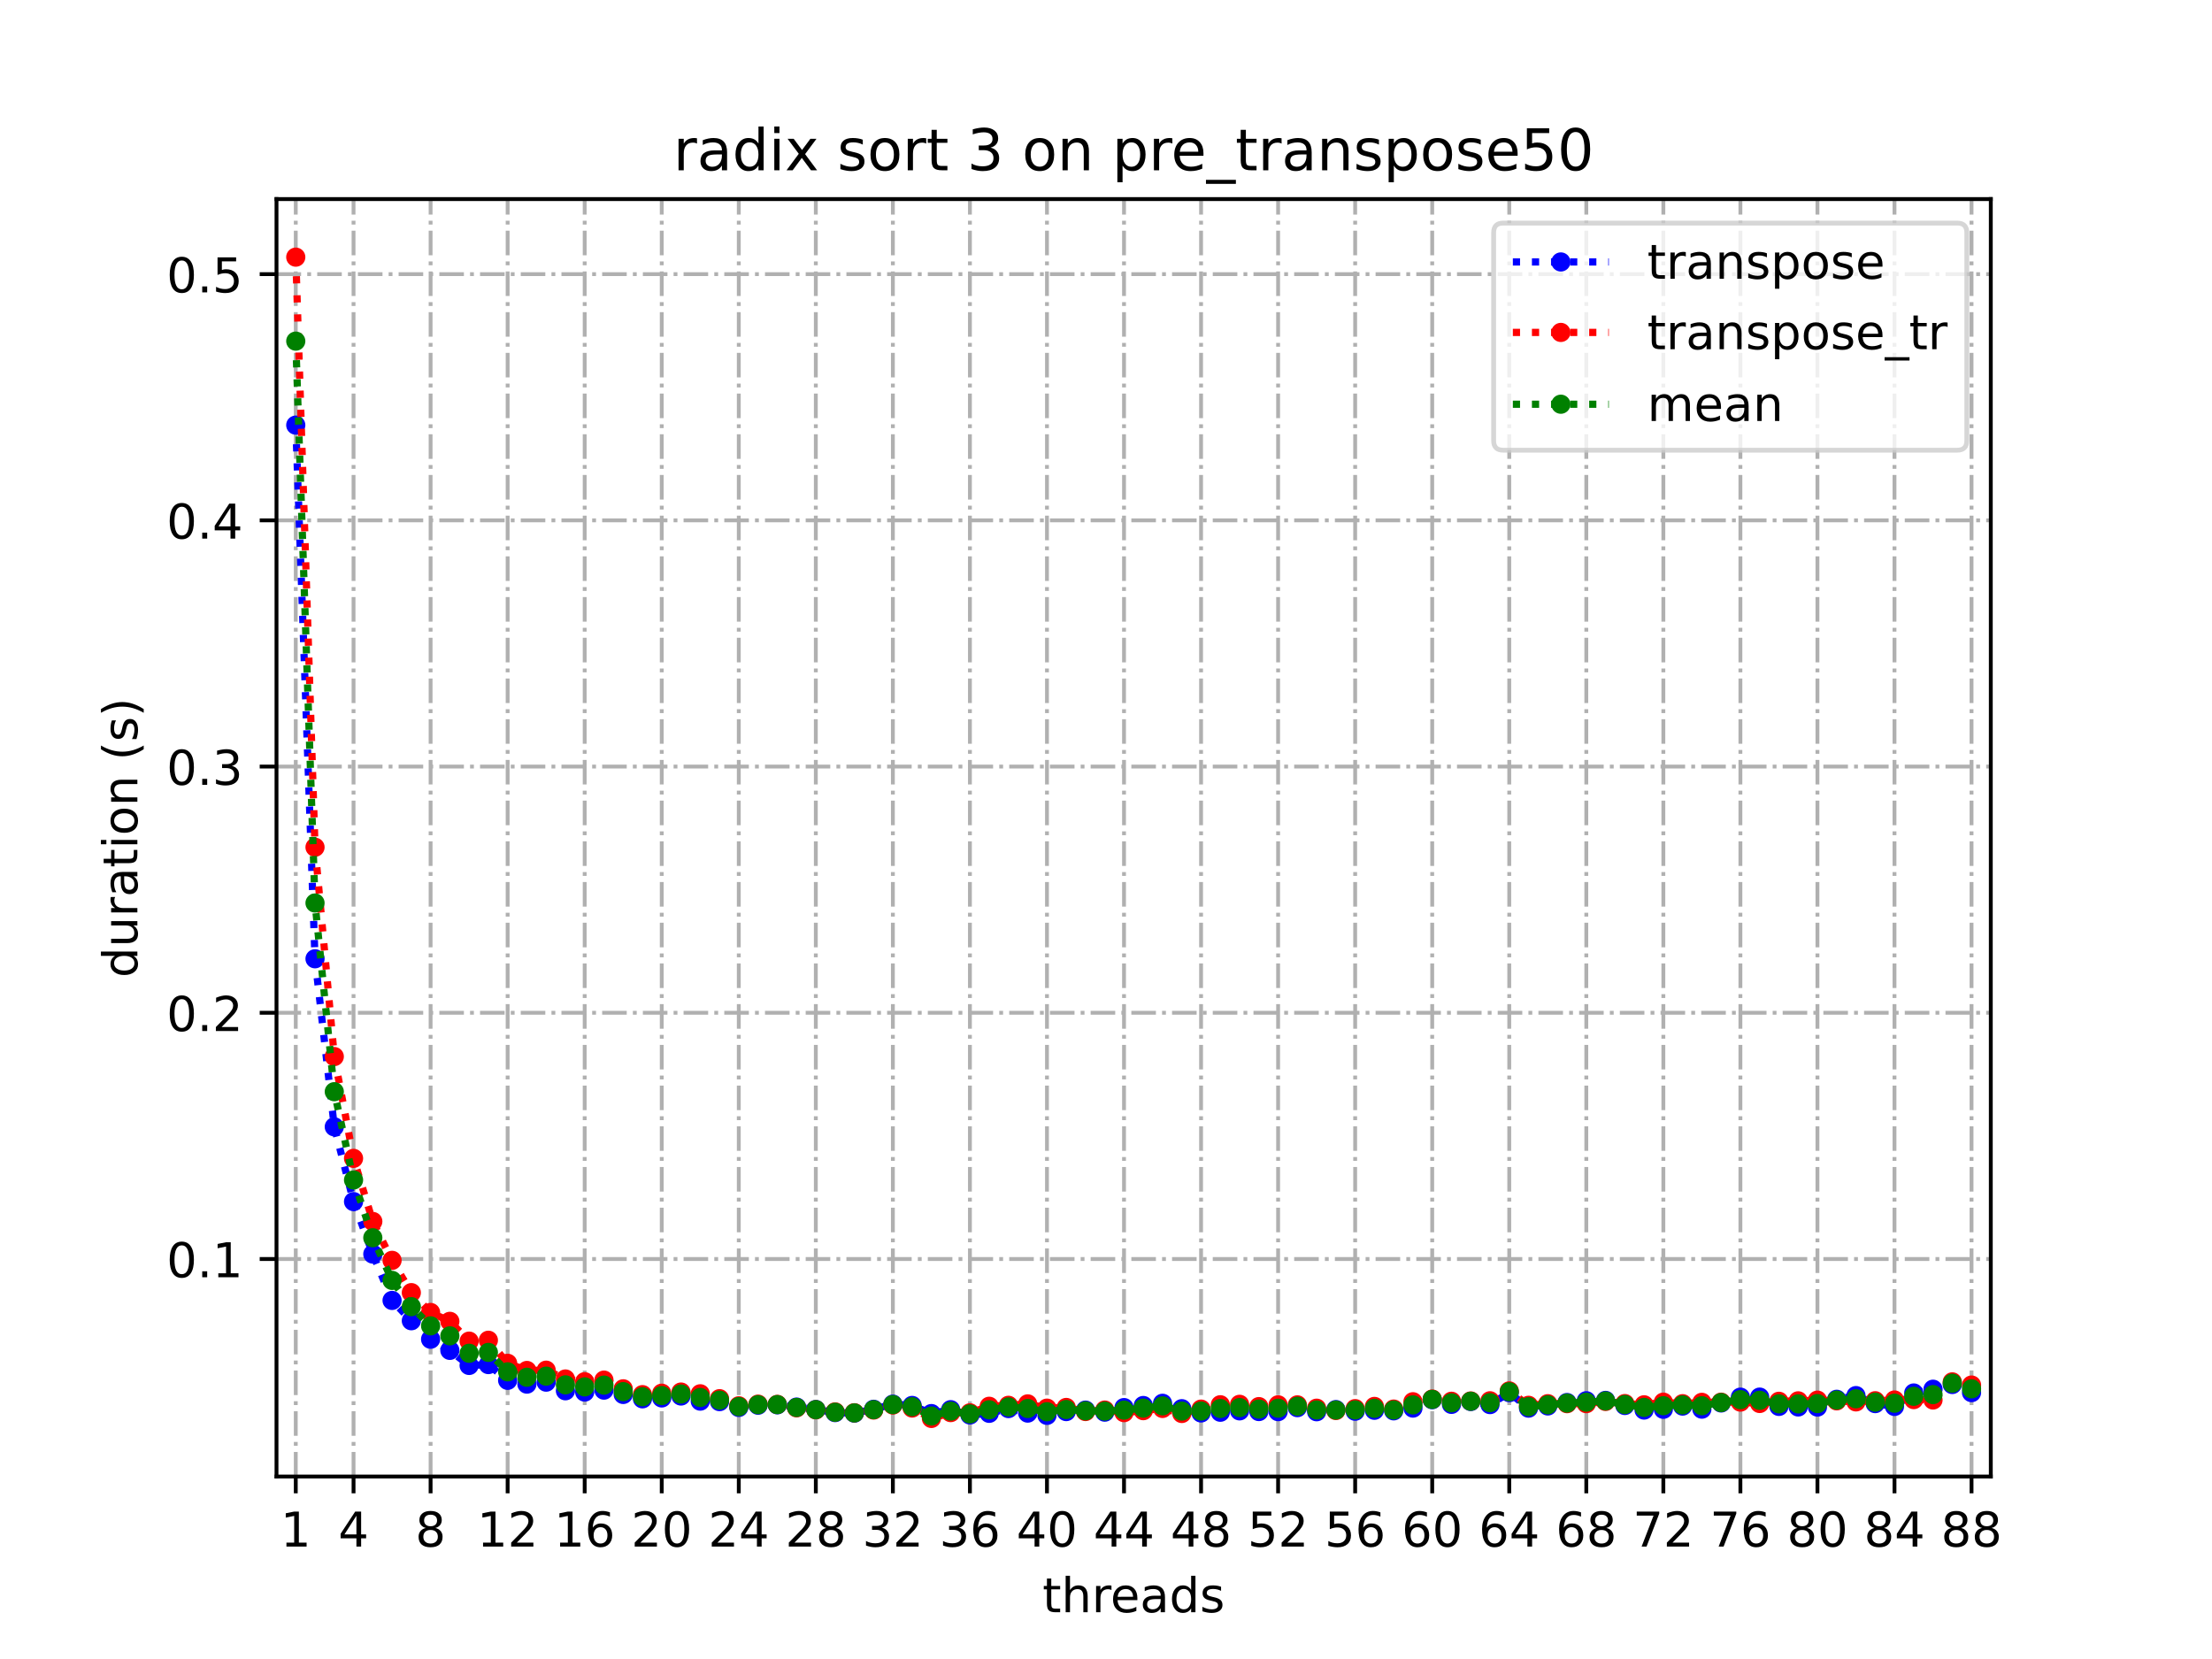 <?xml version="1.0" encoding="utf-8" standalone="no"?>
<!DOCTYPE svg PUBLIC "-//W3C//DTD SVG 1.1//EN"
  "http://www.w3.org/Graphics/SVG/1.1/DTD/svg11.dtd">
<!-- Created with matplotlib (https://matplotlib.org/) -->
<svg height="345.6pt" version="1.1" viewBox="0 0 460.8 345.6" width="460.8pt" xmlns="http://www.w3.org/2000/svg" xmlns:xlink="http://www.w3.org/1999/xlink">
 <defs>
  <style type="text/css">*{stroke-linecap:butt;stroke-linejoin:round;}</style>
 </defs>
 <g id="figure_1">
  <g id="patch_1">
   <path d="M 0 345.6 
L 460.8 345.6 
L 460.8 0 
L 0 0 
z
" style="fill:#ffffff;"/>
  </g>
  <g id="axes_1">
   <g id="patch_2">
    <path d="M 57.6 307.584 
L 414.72 307.584 
L 414.72 41.472 
L 57.6 41.472 
z
" style="fill:#ffffff;"/>
   </g>
   <g id="matplotlib.axis_1">
    <g id="xtick_1">
     <g id="line2d_1">
      <path clip-path="url(#pa3408fea69)" d="M 61.613 307.584 
L 61.613 41.472 
" style="fill:none;stroke:#b0b0b0;stroke-dasharray:5.12,1.28,0.8,1.28;stroke-dashoffset:0;stroke-width:0.8;"/>
     </g>
     <g id="line2d_2">
      <defs>
       <path d="M 0 0 
L 0 3.5 
" id="mf6e63a0f31" style="stroke:#000000;stroke-width:0.8;"/>
      </defs>
      <g>
       <use style="stroke:#000000;stroke-width:0.8;" x="61.613" xlink:href="#mf6e63a0f31" y="307.584"/>
      </g>
     </g>
     <g id="text_1">
      <!-- 1 -->
      <g transform="translate(58.431 322.182)scale(0.1 -0.1)">
       <defs>
        <path d="M 12.406 8.297 
L 28.516 8.297 
L 28.516 63.922 
L 10.984 60.406 
L 10.984 69.391 
L 28.422 72.906 
L 38.281 72.906 
L 38.281 8.297 
L 54.391 8.297 
L 54.391 0 
L 12.406 0 
z
" id="DejaVuSans-49"/>
       </defs>
       <use xlink:href="#DejaVuSans-49"/>
      </g>
     </g>
    </g>
    <g id="xtick_2">
     <g id="line2d_3">
      <path clip-path="url(#pa3408fea69)" d="M 73.65 307.584 
L 73.65 41.472 
" style="fill:none;stroke:#b0b0b0;stroke-dasharray:5.12,1.28,0.8,1.28;stroke-dashoffset:0;stroke-width:0.8;"/>
     </g>
     <g id="line2d_4">
      <g>
       <use style="stroke:#000000;stroke-width:0.8;" x="73.65" xlink:href="#mf6e63a0f31" y="307.584"/>
      </g>
     </g>
     <g id="text_2">
      <!-- 4 -->
      <g transform="translate(70.469 322.182)scale(0.1 -0.1)">
       <defs>
        <path d="M 37.797 64.312 
L 12.891 25.391 
L 37.797 25.391 
z
M 35.203 72.906 
L 47.609 72.906 
L 47.609 25.391 
L 58.016 25.391 
L 58.016 17.188 
L 47.609 17.188 
L 47.609 0 
L 37.797 0 
L 37.797 17.188 
L 4.891 17.188 
L 4.891 26.703 
z
" id="DejaVuSans-52"/>
       </defs>
       <use xlink:href="#DejaVuSans-52"/>
      </g>
     </g>
    </g>
    <g id="xtick_3">
     <g id="line2d_5">
      <path clip-path="url(#pa3408fea69)" d="M 89.701 307.584 
L 89.701 41.472 
" style="fill:none;stroke:#b0b0b0;stroke-dasharray:5.12,1.28,0.8,1.28;stroke-dashoffset:0;stroke-width:0.8;"/>
     </g>
     <g id="line2d_6">
      <g>
       <use style="stroke:#000000;stroke-width:0.8;" x="89.701" xlink:href="#mf6e63a0f31" y="307.584"/>
      </g>
     </g>
     <g id="text_3">
      <!-- 8 -->
      <g transform="translate(86.519 322.182)scale(0.1 -0.1)">
       <defs>
        <path d="M 31.781 34.625 
Q 24.75 34.625 20.719 30.859 
Q 16.703 27.094 16.703 20.516 
Q 16.703 13.922 20.719 10.156 
Q 24.75 6.391 31.781 6.391 
Q 38.812 6.391 42.859 10.172 
Q 46.922 13.969 46.922 20.516 
Q 46.922 27.094 42.891 30.859 
Q 38.875 34.625 31.781 34.625 
z
M 21.922 38.812 
Q 15.578 40.375 12.031 44.719 
Q 8.5 49.078 8.5 55.328 
Q 8.5 64.062 14.719 69.141 
Q 20.953 74.219 31.781 74.219 
Q 42.672 74.219 48.875 69.141 
Q 55.078 64.062 55.078 55.328 
Q 55.078 49.078 51.531 44.719 
Q 48 40.375 41.703 38.812 
Q 48.828 37.156 52.797 32.312 
Q 56.781 27.484 56.781 20.516 
Q 56.781 9.906 50.312 4.234 
Q 43.844 -1.422 31.781 -1.422 
Q 19.734 -1.422 13.25 4.234 
Q 6.781 9.906 6.781 20.516 
Q 6.781 27.484 10.781 32.312 
Q 14.797 37.156 21.922 38.812 
z
M 18.312 54.391 
Q 18.312 48.734 21.844 45.562 
Q 25.391 42.391 31.781 42.391 
Q 38.141 42.391 41.719 45.562 
Q 45.312 48.734 45.312 54.391 
Q 45.312 60.062 41.719 63.234 
Q 38.141 66.406 31.781 66.406 
Q 25.391 66.406 21.844 63.234 
Q 18.312 60.062 18.312 54.391 
z
" id="DejaVuSans-56"/>
       </defs>
       <use xlink:href="#DejaVuSans-56"/>
      </g>
     </g>
    </g>
    <g id="xtick_4">
     <g id="line2d_7">
      <path clip-path="url(#pa3408fea69)" d="M 105.751 307.584 
L 105.751 41.472 
" style="fill:none;stroke:#b0b0b0;stroke-dasharray:5.12,1.28,0.8,1.28;stroke-dashoffset:0;stroke-width:0.8;"/>
     </g>
     <g id="line2d_8">
      <g>
       <use style="stroke:#000000;stroke-width:0.8;" x="105.751" xlink:href="#mf6e63a0f31" y="307.584"/>
      </g>
     </g>
     <g id="text_4">
      <!-- 12 -->
      <g transform="translate(99.389 322.182)scale(0.1 -0.1)">
       <defs>
        <path d="M 19.188 8.297 
L 53.609 8.297 
L 53.609 0 
L 7.328 0 
L 7.328 8.297 
Q 12.938 14.109 22.625 23.891 
Q 32.328 33.688 34.812 36.531 
Q 39.547 41.844 41.422 45.531 
Q 43.312 49.219 43.312 52.781 
Q 43.312 58.594 39.234 62.25 
Q 35.156 65.922 28.609 65.922 
Q 23.969 65.922 18.812 64.312 
Q 13.672 62.703 7.812 59.422 
L 7.812 69.391 
Q 13.766 71.781 18.938 73 
Q 24.125 74.219 28.422 74.219 
Q 39.75 74.219 46.484 68.547 
Q 53.219 62.891 53.219 53.422 
Q 53.219 48.922 51.531 44.891 
Q 49.859 40.875 45.406 35.406 
Q 44.188 33.984 37.641 27.219 
Q 31.109 20.453 19.188 8.297 
z
" id="DejaVuSans-50"/>
       </defs>
       <use xlink:href="#DejaVuSans-49"/>
       <use x="63.623" xlink:href="#DejaVuSans-50"/>
      </g>
     </g>
    </g>
    <g id="xtick_5">
     <g id="line2d_9">
      <path clip-path="url(#pa3408fea69)" d="M 121.801 307.584 
L 121.801 41.472 
" style="fill:none;stroke:#b0b0b0;stroke-dasharray:5.12,1.28,0.8,1.28;stroke-dashoffset:0;stroke-width:0.8;"/>
     </g>
     <g id="line2d_10">
      <g>
       <use style="stroke:#000000;stroke-width:0.8;" x="121.801" xlink:href="#mf6e63a0f31" y="307.584"/>
      </g>
     </g>
     <g id="text_5">
      <!-- 16 -->
      <g transform="translate(115.439 322.182)scale(0.1 -0.1)">
       <defs>
        <path d="M 33.016 40.375 
Q 26.375 40.375 22.484 35.828 
Q 18.609 31.297 18.609 23.391 
Q 18.609 15.531 22.484 10.953 
Q 26.375 6.391 33.016 6.391 
Q 39.656 6.391 43.531 10.953 
Q 47.406 15.531 47.406 23.391 
Q 47.406 31.297 43.531 35.828 
Q 39.656 40.375 33.016 40.375 
z
M 52.594 71.297 
L 52.594 62.312 
Q 48.875 64.062 45.094 64.984 
Q 41.312 65.922 37.594 65.922 
Q 27.828 65.922 22.672 59.328 
Q 17.531 52.734 16.797 39.406 
Q 19.672 43.656 24.016 45.922 
Q 28.375 48.188 33.594 48.188 
Q 44.578 48.188 50.953 41.516 
Q 57.328 34.859 57.328 23.391 
Q 57.328 12.156 50.688 5.359 
Q 44.047 -1.422 33.016 -1.422 
Q 20.359 -1.422 13.672 8.266 
Q 6.984 17.969 6.984 36.375 
Q 6.984 53.656 15.188 63.938 
Q 23.391 74.219 37.203 74.219 
Q 40.922 74.219 44.703 73.484 
Q 48.484 72.75 52.594 71.297 
z
" id="DejaVuSans-54"/>
       </defs>
       <use xlink:href="#DejaVuSans-49"/>
       <use x="63.623" xlink:href="#DejaVuSans-54"/>
      </g>
     </g>
    </g>
    <g id="xtick_6">
     <g id="line2d_11">
      <path clip-path="url(#pa3408fea69)" d="M 137.852 307.584 
L 137.852 41.472 
" style="fill:none;stroke:#b0b0b0;stroke-dasharray:5.12,1.28,0.8,1.28;stroke-dashoffset:0;stroke-width:0.8;"/>
     </g>
     <g id="line2d_12">
      <g>
       <use style="stroke:#000000;stroke-width:0.8;" x="137.852" xlink:href="#mf6e63a0f31" y="307.584"/>
      </g>
     </g>
     <g id="text_6">
      <!-- 20 -->
      <g transform="translate(131.489 322.182)scale(0.1 -0.1)">
       <defs>
        <path d="M 31.781 66.406 
Q 24.172 66.406 20.328 58.906 
Q 16.5 51.422 16.5 36.375 
Q 16.5 21.391 20.328 13.891 
Q 24.172 6.391 31.781 6.391 
Q 39.453 6.391 43.281 13.891 
Q 47.125 21.391 47.125 36.375 
Q 47.125 51.422 43.281 58.906 
Q 39.453 66.406 31.781 66.406 
z
M 31.781 74.219 
Q 44.047 74.219 50.516 64.516 
Q 56.984 54.828 56.984 36.375 
Q 56.984 17.969 50.516 8.266 
Q 44.047 -1.422 31.781 -1.422 
Q 19.531 -1.422 13.062 8.266 
Q 6.594 17.969 6.594 36.375 
Q 6.594 54.828 13.062 64.516 
Q 19.531 74.219 31.781 74.219 
z
" id="DejaVuSans-48"/>
       </defs>
       <use xlink:href="#DejaVuSans-50"/>
       <use x="63.623" xlink:href="#DejaVuSans-48"/>
      </g>
     </g>
    </g>
    <g id="xtick_7">
     <g id="line2d_13">
      <path clip-path="url(#pa3408fea69)" d="M 153.902 307.584 
L 153.902 41.472 
" style="fill:none;stroke:#b0b0b0;stroke-dasharray:5.12,1.28,0.8,1.28;stroke-dashoffset:0;stroke-width:0.8;"/>
     </g>
     <g id="line2d_14">
      <g>
       <use style="stroke:#000000;stroke-width:0.8;" x="153.902" xlink:href="#mf6e63a0f31" y="307.584"/>
      </g>
     </g>
     <g id="text_7">
      <!-- 24 -->
      <g transform="translate(147.54 322.182)scale(0.1 -0.1)">
       <use xlink:href="#DejaVuSans-50"/>
       <use x="63.623" xlink:href="#DejaVuSans-52"/>
      </g>
     </g>
    </g>
    <g id="xtick_8">
     <g id="line2d_15">
      <path clip-path="url(#pa3408fea69)" d="M 169.952 307.584 
L 169.952 41.472 
" style="fill:none;stroke:#b0b0b0;stroke-dasharray:5.12,1.28,0.8,1.28;stroke-dashoffset:0;stroke-width:0.8;"/>
     </g>
     <g id="line2d_16">
      <g>
       <use style="stroke:#000000;stroke-width:0.8;" x="169.952" xlink:href="#mf6e63a0f31" y="307.584"/>
      </g>
     </g>
     <g id="text_8">
      <!-- 28 -->
      <g transform="translate(163.59 322.182)scale(0.1 -0.1)">
       <use xlink:href="#DejaVuSans-50"/>
       <use x="63.623" xlink:href="#DejaVuSans-56"/>
      </g>
     </g>
    </g>
    <g id="xtick_9">
     <g id="line2d_17">
      <path clip-path="url(#pa3408fea69)" d="M 186.003 307.584 
L 186.003 41.472 
" style="fill:none;stroke:#b0b0b0;stroke-dasharray:5.12,1.28,0.8,1.28;stroke-dashoffset:0;stroke-width:0.8;"/>
     </g>
     <g id="line2d_18">
      <g>
       <use style="stroke:#000000;stroke-width:0.8;" x="186.003" xlink:href="#mf6e63a0f31" y="307.584"/>
      </g>
     </g>
     <g id="text_9">
      <!-- 32 -->
      <g transform="translate(179.64 322.182)scale(0.1 -0.1)">
       <defs>
        <path d="M 40.578 39.312 
Q 47.656 37.797 51.625 33 
Q 55.609 28.219 55.609 21.188 
Q 55.609 10.406 48.188 4.484 
Q 40.766 -1.422 27.094 -1.422 
Q 22.516 -1.422 17.656 -0.516 
Q 12.797 0.391 7.625 2.203 
L 7.625 11.719 
Q 11.719 9.328 16.594 8.109 
Q 21.484 6.891 26.812 6.891 
Q 36.078 6.891 40.938 10.547 
Q 45.797 14.203 45.797 21.188 
Q 45.797 27.641 41.281 31.266 
Q 36.766 34.906 28.719 34.906 
L 20.219 34.906 
L 20.219 43.016 
L 29.109 43.016 
Q 36.375 43.016 40.234 45.922 
Q 44.094 48.828 44.094 54.297 
Q 44.094 59.906 40.109 62.906 
Q 36.141 65.922 28.719 65.922 
Q 24.656 65.922 20.016 65.031 
Q 15.375 64.156 9.812 62.312 
L 9.812 71.094 
Q 15.438 72.656 20.344 73.438 
Q 25.25 74.219 29.594 74.219 
Q 40.828 74.219 47.359 69.109 
Q 53.906 64.016 53.906 55.328 
Q 53.906 49.266 50.438 45.094 
Q 46.969 40.922 40.578 39.312 
z
" id="DejaVuSans-51"/>
       </defs>
       <use xlink:href="#DejaVuSans-51"/>
       <use x="63.623" xlink:href="#DejaVuSans-50"/>
      </g>
     </g>
    </g>
    <g id="xtick_10">
     <g id="line2d_19">
      <path clip-path="url(#pa3408fea69)" d="M 202.053 307.584 
L 202.053 41.472 
" style="fill:none;stroke:#b0b0b0;stroke-dasharray:5.12,1.28,0.8,1.28;stroke-dashoffset:0;stroke-width:0.8;"/>
     </g>
     <g id="line2d_20">
      <g>
       <use style="stroke:#000000;stroke-width:0.8;" x="202.053" xlink:href="#mf6e63a0f31" y="307.584"/>
      </g>
     </g>
     <g id="text_10">
      <!-- 36 -->
      <g transform="translate(195.691 322.182)scale(0.1 -0.1)">
       <use xlink:href="#DejaVuSans-51"/>
       <use x="63.623" xlink:href="#DejaVuSans-54"/>
      </g>
     </g>
    </g>
    <g id="xtick_11">
     <g id="line2d_21">
      <path clip-path="url(#pa3408fea69)" d="M 218.103 307.584 
L 218.103 41.472 
" style="fill:none;stroke:#b0b0b0;stroke-dasharray:5.12,1.28,0.8,1.28;stroke-dashoffset:0;stroke-width:0.8;"/>
     </g>
     <g id="line2d_22">
      <g>
       <use style="stroke:#000000;stroke-width:0.8;" x="218.103" xlink:href="#mf6e63a0f31" y="307.584"/>
      </g>
     </g>
     <g id="text_11">
      <!-- 40 -->
      <g transform="translate(211.741 322.182)scale(0.1 -0.1)">
       <use xlink:href="#DejaVuSans-52"/>
       <use x="63.623" xlink:href="#DejaVuSans-48"/>
      </g>
     </g>
    </g>
    <g id="xtick_12">
     <g id="line2d_23">
      <path clip-path="url(#pa3408fea69)" d="M 234.154 307.584 
L 234.154 41.472 
" style="fill:none;stroke:#b0b0b0;stroke-dasharray:5.12,1.28,0.8,1.28;stroke-dashoffset:0;stroke-width:0.8;"/>
     </g>
     <g id="line2d_24">
      <g>
       <use style="stroke:#000000;stroke-width:0.8;" x="234.154" xlink:href="#mf6e63a0f31" y="307.584"/>
      </g>
     </g>
     <g id="text_12">
      <!-- 44 -->
      <g transform="translate(227.791 322.182)scale(0.1 -0.1)">
       <use xlink:href="#DejaVuSans-52"/>
       <use x="63.623" xlink:href="#DejaVuSans-52"/>
      </g>
     </g>
    </g>
    <g id="xtick_13">
     <g id="line2d_25">
      <path clip-path="url(#pa3408fea69)" d="M 250.204 307.584 
L 250.204 41.472 
" style="fill:none;stroke:#b0b0b0;stroke-dasharray:5.12,1.28,0.8,1.28;stroke-dashoffset:0;stroke-width:0.8;"/>
     </g>
     <g id="line2d_26">
      <g>
       <use style="stroke:#000000;stroke-width:0.8;" x="250.204" xlink:href="#mf6e63a0f31" y="307.584"/>
      </g>
     </g>
     <g id="text_13">
      <!-- 48 -->
      <g transform="translate(243.842 322.182)scale(0.1 -0.1)">
       <use xlink:href="#DejaVuSans-52"/>
       <use x="63.623" xlink:href="#DejaVuSans-56"/>
      </g>
     </g>
    </g>
    <g id="xtick_14">
     <g id="line2d_27">
      <path clip-path="url(#pa3408fea69)" d="M 266.254 307.584 
L 266.254 41.472 
" style="fill:none;stroke:#b0b0b0;stroke-dasharray:5.12,1.28,0.8,1.28;stroke-dashoffset:0;stroke-width:0.8;"/>
     </g>
     <g id="line2d_28">
      <g>
       <use style="stroke:#000000;stroke-width:0.8;" x="266.254" xlink:href="#mf6e63a0f31" y="307.584"/>
      </g>
     </g>
     <g id="text_14">
      <!-- 52 -->
      <g transform="translate(259.892 322.182)scale(0.1 -0.1)">
       <defs>
        <path d="M 10.797 72.906 
L 49.516 72.906 
L 49.516 64.594 
L 19.828 64.594 
L 19.828 46.734 
Q 21.969 47.469 24.109 47.828 
Q 26.266 48.188 28.422 48.188 
Q 40.625 48.188 47.75 41.5 
Q 54.891 34.812 54.891 23.391 
Q 54.891 11.625 47.562 5.094 
Q 40.234 -1.422 26.906 -1.422 
Q 22.312 -1.422 17.547 -0.641 
Q 12.797 0.141 7.719 1.703 
L 7.719 11.625 
Q 12.109 9.234 16.797 8.062 
Q 21.484 6.891 26.703 6.891 
Q 35.156 6.891 40.078 11.328 
Q 45.016 15.766 45.016 23.391 
Q 45.016 31 40.078 35.438 
Q 35.156 39.891 26.703 39.891 
Q 22.75 39.891 18.812 39.016 
Q 14.891 38.141 10.797 36.281 
z
" id="DejaVuSans-53"/>
       </defs>
       <use xlink:href="#DejaVuSans-53"/>
       <use x="63.623" xlink:href="#DejaVuSans-50"/>
      </g>
     </g>
    </g>
    <g id="xtick_15">
     <g id="line2d_29">
      <path clip-path="url(#pa3408fea69)" d="M 282.305 307.584 
L 282.305 41.472 
" style="fill:none;stroke:#b0b0b0;stroke-dasharray:5.12,1.28,0.8,1.28;stroke-dashoffset:0;stroke-width:0.8;"/>
     </g>
     <g id="line2d_30">
      <g>
       <use style="stroke:#000000;stroke-width:0.8;" x="282.305" xlink:href="#mf6e63a0f31" y="307.584"/>
      </g>
     </g>
     <g id="text_15">
      <!-- 56 -->
      <g transform="translate(275.942 322.182)scale(0.1 -0.1)">
       <use xlink:href="#DejaVuSans-53"/>
       <use x="63.623" xlink:href="#DejaVuSans-54"/>
      </g>
     </g>
    </g>
    <g id="xtick_16">
     <g id="line2d_31">
      <path clip-path="url(#pa3408fea69)" d="M 298.355 307.584 
L 298.355 41.472 
" style="fill:none;stroke:#b0b0b0;stroke-dasharray:5.12,1.28,0.8,1.28;stroke-dashoffset:0;stroke-width:0.8;"/>
     </g>
     <g id="line2d_32">
      <g>
       <use style="stroke:#000000;stroke-width:0.8;" x="298.355" xlink:href="#mf6e63a0f31" y="307.584"/>
      </g>
     </g>
     <g id="text_16">
      <!-- 60 -->
      <g transform="translate(291.993 322.182)scale(0.1 -0.1)">
       <use xlink:href="#DejaVuSans-54"/>
       <use x="63.623" xlink:href="#DejaVuSans-48"/>
      </g>
     </g>
    </g>
    <g id="xtick_17">
     <g id="line2d_33">
      <path clip-path="url(#pa3408fea69)" d="M 314.405 307.584 
L 314.405 41.472 
" style="fill:none;stroke:#b0b0b0;stroke-dasharray:5.12,1.28,0.8,1.28;stroke-dashoffset:0;stroke-width:0.8;"/>
     </g>
     <g id="line2d_34">
      <g>
       <use style="stroke:#000000;stroke-width:0.8;" x="314.405" xlink:href="#mf6e63a0f31" y="307.584"/>
      </g>
     </g>
     <g id="text_17">
      <!-- 64 -->
      <g transform="translate(308.043 322.182)scale(0.1 -0.1)">
       <use xlink:href="#DejaVuSans-54"/>
       <use x="63.623" xlink:href="#DejaVuSans-52"/>
      </g>
     </g>
    </g>
    <g id="xtick_18">
     <g id="line2d_35">
      <path clip-path="url(#pa3408fea69)" d="M 330.456 307.584 
L 330.456 41.472 
" style="fill:none;stroke:#b0b0b0;stroke-dasharray:5.12,1.28,0.8,1.28;stroke-dashoffset:0;stroke-width:0.8;"/>
     </g>
     <g id="line2d_36">
      <g>
       <use style="stroke:#000000;stroke-width:0.8;" x="330.456" xlink:href="#mf6e63a0f31" y="307.584"/>
      </g>
     </g>
     <g id="text_18">
      <!-- 68 -->
      <g transform="translate(324.093 322.182)scale(0.1 -0.1)">
       <use xlink:href="#DejaVuSans-54"/>
       <use x="63.623" xlink:href="#DejaVuSans-56"/>
      </g>
     </g>
    </g>
    <g id="xtick_19">
     <g id="line2d_37">
      <path clip-path="url(#pa3408fea69)" d="M 346.506 307.584 
L 346.506 41.472 
" style="fill:none;stroke:#b0b0b0;stroke-dasharray:5.12,1.28,0.8,1.28;stroke-dashoffset:0;stroke-width:0.8;"/>
     </g>
     <g id="line2d_38">
      <g>
       <use style="stroke:#000000;stroke-width:0.8;" x="346.506" xlink:href="#mf6e63a0f31" y="307.584"/>
      </g>
     </g>
     <g id="text_19">
      <!-- 72 -->
      <g transform="translate(340.144 322.182)scale(0.1 -0.1)">
       <defs>
        <path d="M 8.203 72.906 
L 55.078 72.906 
L 55.078 68.703 
L 28.609 0 
L 18.312 0 
L 43.219 64.594 
L 8.203 64.594 
z
" id="DejaVuSans-55"/>
       </defs>
       <use xlink:href="#DejaVuSans-55"/>
       <use x="63.623" xlink:href="#DejaVuSans-50"/>
      </g>
     </g>
    </g>
    <g id="xtick_20">
     <g id="line2d_39">
      <path clip-path="url(#pa3408fea69)" d="M 362.556 307.584 
L 362.556 41.472 
" style="fill:none;stroke:#b0b0b0;stroke-dasharray:5.12,1.28,0.8,1.28;stroke-dashoffset:0;stroke-width:0.8;"/>
     </g>
     <g id="line2d_40">
      <g>
       <use style="stroke:#000000;stroke-width:0.8;" x="362.556" xlink:href="#mf6e63a0f31" y="307.584"/>
      </g>
     </g>
     <g id="text_20">
      <!-- 76 -->
      <g transform="translate(356.194 322.182)scale(0.1 -0.1)">
       <use xlink:href="#DejaVuSans-55"/>
       <use x="63.623" xlink:href="#DejaVuSans-54"/>
      </g>
     </g>
    </g>
    <g id="xtick_21">
     <g id="line2d_41">
      <path clip-path="url(#pa3408fea69)" d="M 378.607 307.584 
L 378.607 41.472 
" style="fill:none;stroke:#b0b0b0;stroke-dasharray:5.12,1.28,0.8,1.28;stroke-dashoffset:0;stroke-width:0.8;"/>
     </g>
     <g id="line2d_42">
      <g>
       <use style="stroke:#000000;stroke-width:0.8;" x="378.607" xlink:href="#mf6e63a0f31" y="307.584"/>
      </g>
     </g>
     <g id="text_21">
      <!-- 80 -->
      <g transform="translate(372.244 322.182)scale(0.1 -0.1)">
       <use xlink:href="#DejaVuSans-56"/>
       <use x="63.623" xlink:href="#DejaVuSans-48"/>
      </g>
     </g>
    </g>
    <g id="xtick_22">
     <g id="line2d_43">
      <path clip-path="url(#pa3408fea69)" d="M 394.657 307.584 
L 394.657 41.472 
" style="fill:none;stroke:#b0b0b0;stroke-dasharray:5.12,1.28,0.8,1.28;stroke-dashoffset:0;stroke-width:0.8;"/>
     </g>
     <g id="line2d_44">
      <g>
       <use style="stroke:#000000;stroke-width:0.8;" x="394.657" xlink:href="#mf6e63a0f31" y="307.584"/>
      </g>
     </g>
     <g id="text_22">
      <!-- 84 -->
      <g transform="translate(388.295 322.182)scale(0.1 -0.1)">
       <use xlink:href="#DejaVuSans-56"/>
       <use x="63.623" xlink:href="#DejaVuSans-52"/>
      </g>
     </g>
    </g>
    <g id="xtick_23">
     <g id="line2d_45">
      <path clip-path="url(#pa3408fea69)" d="M 410.707 307.584 
L 410.707 41.472 
" style="fill:none;stroke:#b0b0b0;stroke-dasharray:5.12,1.28,0.8,1.28;stroke-dashoffset:0;stroke-width:0.8;"/>
     </g>
     <g id="line2d_46">
      <g>
       <use style="stroke:#000000;stroke-width:0.8;" x="410.707" xlink:href="#mf6e63a0f31" y="307.584"/>
      </g>
     </g>
     <g id="text_23">
      <!-- 88 -->
      <g transform="translate(404.345 322.182)scale(0.1 -0.1)">
       <use xlink:href="#DejaVuSans-56"/>
       <use x="63.623" xlink:href="#DejaVuSans-56"/>
      </g>
     </g>
    </g>
    <g id="text_24">
     <!-- threads -->
     <g transform="translate(217.169 335.861)scale(0.1 -0.1)">
      <defs>
       <path d="M 18.312 70.219 
L 18.312 54.688 
L 36.812 54.688 
L 36.812 47.703 
L 18.312 47.703 
L 18.312 18.016 
Q 18.312 11.328 20.141 9.422 
Q 21.969 7.516 27.594 7.516 
L 36.812 7.516 
L 36.812 0 
L 27.594 0 
Q 17.188 0 13.234 3.875 
Q 9.281 7.766 9.281 18.016 
L 9.281 47.703 
L 2.688 47.703 
L 2.688 54.688 
L 9.281 54.688 
L 9.281 70.219 
z
" id="DejaVuSans-116"/>
       <path d="M 54.891 33.016 
L 54.891 0 
L 45.906 0 
L 45.906 32.719 
Q 45.906 40.484 42.875 44.328 
Q 39.844 48.188 33.797 48.188 
Q 26.516 48.188 22.312 43.547 
Q 18.109 38.922 18.109 30.906 
L 18.109 0 
L 9.078 0 
L 9.078 75.984 
L 18.109 75.984 
L 18.109 46.188 
Q 21.344 51.125 25.703 53.562 
Q 30.078 56 35.797 56 
Q 45.219 56 50.047 50.172 
Q 54.891 44.344 54.891 33.016 
z
" id="DejaVuSans-104"/>
       <path d="M 41.109 46.297 
Q 39.594 47.172 37.812 47.578 
Q 36.031 48 33.891 48 
Q 26.266 48 22.188 43.047 
Q 18.109 38.094 18.109 28.812 
L 18.109 0 
L 9.078 0 
L 9.078 54.688 
L 18.109 54.688 
L 18.109 46.188 
Q 20.953 51.172 25.484 53.578 
Q 30.031 56 36.531 56 
Q 37.453 56 38.578 55.875 
Q 39.703 55.766 41.062 55.516 
z
" id="DejaVuSans-114"/>
       <path d="M 56.203 29.594 
L 56.203 25.203 
L 14.891 25.203 
Q 15.484 15.922 20.484 11.062 
Q 25.484 6.203 34.422 6.203 
Q 39.594 6.203 44.453 7.469 
Q 49.312 8.734 54.109 11.281 
L 54.109 2.781 
Q 49.266 0.734 44.188 -0.344 
Q 39.109 -1.422 33.891 -1.422 
Q 20.797 -1.422 13.156 6.188 
Q 5.516 13.812 5.516 26.812 
Q 5.516 40.234 12.766 48.109 
Q 20.016 56 32.328 56 
Q 43.359 56 49.781 48.891 
Q 56.203 41.797 56.203 29.594 
z
M 47.219 32.234 
Q 47.125 39.594 43.094 43.984 
Q 39.062 48.391 32.422 48.391 
Q 24.906 48.391 20.391 44.141 
Q 15.875 39.891 15.188 32.172 
z
" id="DejaVuSans-101"/>
       <path d="M 34.281 27.484 
Q 23.391 27.484 19.188 25 
Q 14.984 22.516 14.984 16.5 
Q 14.984 11.719 18.141 8.906 
Q 21.297 6.109 26.703 6.109 
Q 34.188 6.109 38.703 11.406 
Q 43.219 16.703 43.219 25.484 
L 43.219 27.484 
z
M 52.203 31.203 
L 52.203 0 
L 43.219 0 
L 43.219 8.297 
Q 40.141 3.328 35.547 0.953 
Q 30.953 -1.422 24.312 -1.422 
Q 15.922 -1.422 10.953 3.297 
Q 6 8.016 6 15.922 
Q 6 25.141 12.172 29.828 
Q 18.359 34.516 30.609 34.516 
L 43.219 34.516 
L 43.219 35.406 
Q 43.219 41.609 39.141 45 
Q 35.062 48.391 27.688 48.391 
Q 23 48.391 18.547 47.266 
Q 14.109 46.141 10.016 43.891 
L 10.016 52.203 
Q 14.938 54.109 19.578 55.047 
Q 24.219 56 28.609 56 
Q 40.484 56 46.344 49.844 
Q 52.203 43.703 52.203 31.203 
z
" id="DejaVuSans-97"/>
       <path d="M 45.406 46.391 
L 45.406 75.984 
L 54.391 75.984 
L 54.391 0 
L 45.406 0 
L 45.406 8.203 
Q 42.578 3.328 38.25 0.953 
Q 33.938 -1.422 27.875 -1.422 
Q 17.969 -1.422 11.734 6.484 
Q 5.516 14.406 5.516 27.297 
Q 5.516 40.188 11.734 48.094 
Q 17.969 56 27.875 56 
Q 33.938 56 38.25 53.625 
Q 42.578 51.266 45.406 46.391 
z
M 14.797 27.297 
Q 14.797 17.391 18.875 11.75 
Q 22.953 6.109 30.078 6.109 
Q 37.203 6.109 41.297 11.75 
Q 45.406 17.391 45.406 27.297 
Q 45.406 37.203 41.297 42.844 
Q 37.203 48.484 30.078 48.484 
Q 22.953 48.484 18.875 42.844 
Q 14.797 37.203 14.797 27.297 
z
" id="DejaVuSans-100"/>
       <path d="M 44.281 53.078 
L 44.281 44.578 
Q 40.484 46.531 36.375 47.5 
Q 32.281 48.484 27.875 48.484 
Q 21.188 48.484 17.844 46.438 
Q 14.5 44.391 14.5 40.281 
Q 14.5 37.156 16.891 35.375 
Q 19.281 33.594 26.516 31.984 
L 29.594 31.297 
Q 39.156 29.25 43.188 25.516 
Q 47.219 21.781 47.219 15.094 
Q 47.219 7.469 41.188 3.016 
Q 35.156 -1.422 24.609 -1.422 
Q 20.219 -1.422 15.453 -0.562 
Q 10.688 0.297 5.422 2 
L 5.422 11.281 
Q 10.406 8.688 15.234 7.391 
Q 20.062 6.109 24.812 6.109 
Q 31.156 6.109 34.562 8.281 
Q 37.984 10.453 37.984 14.406 
Q 37.984 18.062 35.516 20.016 
Q 33.062 21.969 24.703 23.781 
L 21.578 24.516 
Q 13.234 26.266 9.516 29.906 
Q 5.812 33.547 5.812 39.891 
Q 5.812 47.609 11.281 51.797 
Q 16.75 56 26.812 56 
Q 31.781 56 36.172 55.266 
Q 40.578 54.547 44.281 53.078 
z
" id="DejaVuSans-115"/>
      </defs>
      <use xlink:href="#DejaVuSans-116"/>
      <use x="39.209" xlink:href="#DejaVuSans-104"/>
      <use x="102.588" xlink:href="#DejaVuSans-114"/>
      <use x="141.451" xlink:href="#DejaVuSans-101"/>
      <use x="202.975" xlink:href="#DejaVuSans-97"/>
      <use x="264.254" xlink:href="#DejaVuSans-100"/>
      <use x="327.73" xlink:href="#DejaVuSans-115"/>
     </g>
    </g>
   </g>
   <g id="matplotlib.axis_2">
    <g id="ytick_1">
     <g id="line2d_47">
      <path clip-path="url(#pa3408fea69)" d="M 57.6 262.275 
L 414.72 262.275 
" style="fill:none;stroke:#b0b0b0;stroke-dasharray:5.12,1.28,0.8,1.28;stroke-dashoffset:0;stroke-width:0.8;"/>
     </g>
     <g id="line2d_48">
      <defs>
       <path d="M 0 0 
L -3.5 0 
" id="m679125007e" style="stroke:#000000;stroke-width:0.8;"/>
      </defs>
      <g>
       <use style="stroke:#000000;stroke-width:0.8;" x="57.6" xlink:href="#m679125007e" y="262.275"/>
      </g>
     </g>
     <g id="text_25">
      <!-- 0.1 -->
      <g transform="translate(34.697 266.074)scale(0.1 -0.1)">
       <defs>
        <path d="M 10.688 12.406 
L 21 12.406 
L 21 0 
L 10.688 0 
z
" id="DejaVuSans-46"/>
       </defs>
       <use xlink:href="#DejaVuSans-48"/>
       <use x="63.623" xlink:href="#DejaVuSans-46"/>
       <use x="95.41" xlink:href="#DejaVuSans-49"/>
      </g>
     </g>
    </g>
    <g id="ytick_2">
     <g id="line2d_49">
      <path clip-path="url(#pa3408fea69)" d="M 57.6 210.983 
L 414.72 210.983 
" style="fill:none;stroke:#b0b0b0;stroke-dasharray:5.12,1.28,0.8,1.28;stroke-dashoffset:0;stroke-width:0.8;"/>
     </g>
     <g id="line2d_50">
      <g>
       <use style="stroke:#000000;stroke-width:0.8;" x="57.6" xlink:href="#m679125007e" y="210.983"/>
      </g>
     </g>
     <g id="text_26">
      <!-- 0.2 -->
      <g transform="translate(34.697 214.782)scale(0.1 -0.1)">
       <use xlink:href="#DejaVuSans-48"/>
       <use x="63.623" xlink:href="#DejaVuSans-46"/>
       <use x="95.41" xlink:href="#DejaVuSans-50"/>
      </g>
     </g>
    </g>
    <g id="ytick_3">
     <g id="line2d_51">
      <path clip-path="url(#pa3408fea69)" d="M 57.6 159.692 
L 414.72 159.692 
" style="fill:none;stroke:#b0b0b0;stroke-dasharray:5.12,1.28,0.8,1.28;stroke-dashoffset:0;stroke-width:0.8;"/>
     </g>
     <g id="line2d_52">
      <g>
       <use style="stroke:#000000;stroke-width:0.8;" x="57.6" xlink:href="#m679125007e" y="159.692"/>
      </g>
     </g>
     <g id="text_27">
      <!-- 0.3 -->
      <g transform="translate(34.697 163.491)scale(0.1 -0.1)">
       <use xlink:href="#DejaVuSans-48"/>
       <use x="63.623" xlink:href="#DejaVuSans-46"/>
       <use x="95.41" xlink:href="#DejaVuSans-51"/>
      </g>
     </g>
    </g>
    <g id="ytick_4">
     <g id="line2d_53">
      <path clip-path="url(#pa3408fea69)" d="M 57.6 108.4 
L 414.72 108.4 
" style="fill:none;stroke:#b0b0b0;stroke-dasharray:5.12,1.28,0.8,1.28;stroke-dashoffset:0;stroke-width:0.8;"/>
     </g>
     <g id="line2d_54">
      <g>
       <use style="stroke:#000000;stroke-width:0.8;" x="57.6" xlink:href="#m679125007e" y="108.4"/>
      </g>
     </g>
     <g id="text_28">
      <!-- 0.4 -->
      <g transform="translate(34.697 112.2)scale(0.1 -0.1)">
       <use xlink:href="#DejaVuSans-48"/>
       <use x="63.623" xlink:href="#DejaVuSans-46"/>
       <use x="95.41" xlink:href="#DejaVuSans-52"/>
      </g>
     </g>
    </g>
    <g id="ytick_5">
     <g id="line2d_55">
      <path clip-path="url(#pa3408fea69)" d="M 57.6 57.109 
L 414.72 57.109 
" style="fill:none;stroke:#b0b0b0;stroke-dasharray:5.12,1.28,0.8,1.28;stroke-dashoffset:0;stroke-width:0.8;"/>
     </g>
     <g id="line2d_56">
      <g>
       <use style="stroke:#000000;stroke-width:0.8;" x="57.6" xlink:href="#m679125007e" y="57.109"/>
      </g>
     </g>
     <g id="text_29">
      <!-- 0.5 -->
      <g transform="translate(34.697 60.908)scale(0.1 -0.1)">
       <use xlink:href="#DejaVuSans-48"/>
       <use x="63.623" xlink:href="#DejaVuSans-46"/>
       <use x="95.41" xlink:href="#DejaVuSans-53"/>
      </g>
     </g>
    </g>
    <g id="text_30">
     <!-- duration (s) -->
     <g transform="translate(28.617 203.663)rotate(-90)scale(0.1 -0.1)">
      <defs>
       <path d="M 8.5 21.578 
L 8.5 54.688 
L 17.484 54.688 
L 17.484 21.922 
Q 17.484 14.156 20.5 10.266 
Q 23.531 6.391 29.594 6.391 
Q 36.859 6.391 41.078 11.031 
Q 45.312 15.672 45.312 23.688 
L 45.312 54.688 
L 54.297 54.688 
L 54.297 0 
L 45.312 0 
L 45.312 8.406 
Q 42.047 3.422 37.719 1 
Q 33.406 -1.422 27.688 -1.422 
Q 18.266 -1.422 13.375 4.438 
Q 8.5 10.297 8.5 21.578 
z
M 31.109 56 
z
" id="DejaVuSans-117"/>
       <path d="M 9.422 54.688 
L 18.406 54.688 
L 18.406 0 
L 9.422 0 
z
M 9.422 75.984 
L 18.406 75.984 
L 18.406 64.594 
L 9.422 64.594 
z
" id="DejaVuSans-105"/>
       <path d="M 30.609 48.391 
Q 23.391 48.391 19.188 42.75 
Q 14.984 37.109 14.984 27.297 
Q 14.984 17.484 19.156 11.844 
Q 23.344 6.203 30.609 6.203 
Q 37.797 6.203 41.984 11.859 
Q 46.188 17.531 46.188 27.297 
Q 46.188 37.016 41.984 42.703 
Q 37.797 48.391 30.609 48.391 
z
M 30.609 56 
Q 42.328 56 49.016 48.375 
Q 55.719 40.766 55.719 27.297 
Q 55.719 13.875 49.016 6.219 
Q 42.328 -1.422 30.609 -1.422 
Q 18.844 -1.422 12.172 6.219 
Q 5.516 13.875 5.516 27.297 
Q 5.516 40.766 12.172 48.375 
Q 18.844 56 30.609 56 
z
" id="DejaVuSans-111"/>
       <path d="M 54.891 33.016 
L 54.891 0 
L 45.906 0 
L 45.906 32.719 
Q 45.906 40.484 42.875 44.328 
Q 39.844 48.188 33.797 48.188 
Q 26.516 48.188 22.312 43.547 
Q 18.109 38.922 18.109 30.906 
L 18.109 0 
L 9.078 0 
L 9.078 54.688 
L 18.109 54.688 
L 18.109 46.188 
Q 21.344 51.125 25.703 53.562 
Q 30.078 56 35.797 56 
Q 45.219 56 50.047 50.172 
Q 54.891 44.344 54.891 33.016 
z
" id="DejaVuSans-110"/>
       <path id="DejaVuSans-32"/>
       <path d="M 31 75.875 
Q 24.469 64.656 21.281 53.656 
Q 18.109 42.672 18.109 31.391 
Q 18.109 20.125 21.312 9.062 
Q 24.516 -2 31 -13.188 
L 23.188 -13.188 
Q 15.875 -1.703 12.234 9.375 
Q 8.594 20.453 8.594 31.391 
Q 8.594 42.281 12.203 53.312 
Q 15.828 64.359 23.188 75.875 
z
" id="DejaVuSans-40"/>
       <path d="M 8.016 75.875 
L 15.828 75.875 
Q 23.141 64.359 26.781 53.312 
Q 30.422 42.281 30.422 31.391 
Q 30.422 20.453 26.781 9.375 
Q 23.141 -1.703 15.828 -13.188 
L 8.016 -13.188 
Q 14.5 -2 17.703 9.062 
Q 20.906 20.125 20.906 31.391 
Q 20.906 42.672 17.703 53.656 
Q 14.5 64.656 8.016 75.875 
z
" id="DejaVuSans-41"/>
      </defs>
      <use xlink:href="#DejaVuSans-100"/>
      <use x="63.477" xlink:href="#DejaVuSans-117"/>
      <use x="126.855" xlink:href="#DejaVuSans-114"/>
      <use x="167.969" xlink:href="#DejaVuSans-97"/>
      <use x="229.248" xlink:href="#DejaVuSans-116"/>
      <use x="268.457" xlink:href="#DejaVuSans-105"/>
      <use x="296.24" xlink:href="#DejaVuSans-111"/>
      <use x="357.422" xlink:href="#DejaVuSans-110"/>
      <use x="420.801" xlink:href="#DejaVuSans-32"/>
      <use x="452.588" xlink:href="#DejaVuSans-40"/>
      <use x="491.602" xlink:href="#DejaVuSans-115"/>
      <use x="543.701" xlink:href="#DejaVuSans-41"/>
     </g>
    </g>
   </g>
   <g id="line2d_57">
    <path clip-path="url(#pa3408fea69)" d="M 61.613 88.562 
L 65.625 199.731 
L 69.638 234.736 
L 73.65 250.314 
L 77.663 261.245 
L 81.676 270.905 
L 85.688 275.134 
L 89.701 278.987 
L 93.713 281.308 
L 97.726 284.446 
L 101.738 284.266 
L 105.751 287.553 
L 109.764 288.335 
L 113.776 287.926 
L 117.789 289.724 
L 121.801 289.992 
L 125.814 289.588 
L 129.827 290.49 
L 133.839 291.399 
L 137.852 291.217 
L 141.864 290.814 
L 145.877 291.88 
L 149.889 291.985 
L 153.902 293.19 
L 157.915 292.732 
L 161.927 292.647 
L 165.94 293.119 
L 169.952 293.621 
L 173.965 294.269 
L 177.978 294.378 
L 181.99 293.58 
L 186.003 292.509 
L 190.015 292.78 
L 194.028 294.473 
L 198.04 293.662 
L 202.053 294.76 
L 206.066 294.42 
L 210.078 293.431 
L 214.091 294.373 
L 218.103 294.845 
L 222.116 294.056 
L 226.129 293.753 
L 230.141 294.178 
L 234.154 293.225 
L 238.166 292.794 
L 242.179 292.332 
L 246.191 293.457 
L 250.204 294.342 
L 254.217 294.194 
L 258.229 293.909 
L 262.242 294.049 
L 266.254 294.068 
L 270.267 293.236 
L 274.28 294.088 
L 278.292 293.64 
L 282.305 293.986 
L 286.317 293.785 
L 290.33 293.903 
L 294.342 293.329 
L 298.355 291.581 
L 302.368 292.553 
L 306.38 291.961 
L 310.393 292.599 
L 314.405 290.112 
L 318.418 293.339 
L 322.431 292.884 
L 326.443 292.173 
L 330.456 291.8 
L 334.468 291.73 
L 338.481 292.789 
L 342.493 293.738 
L 346.506 293.582 
L 350.519 292.911 
L 354.531 293.551 
L 358.544 292.262 
L 362.556 291.052 
L 366.569 291.043 
L 370.582 292.979 
L 374.594 293.094 
L 378.607 293.115 
L 382.619 291.497 
L 386.632 290.73 
L 390.644 292.396 
L 394.657 292.984 
L 398.67 290.185 
L 402.682 289.401 
L 406.695 288.414 
L 410.707 290.107 
" style="fill:none;stroke:#0000ff;stroke-dasharray:1.5,2.475;stroke-dashoffset:0;stroke-width:1.5;"/>
    <defs>
     <path d="M 0 1.5 
C 0.398 1.5 0.779 1.342 1.061 1.061 
C 1.342 0.779 1.5 0.398 1.5 0 
C 1.5 -0.398 1.342 -0.779 1.061 -1.061 
C 0.779 -1.342 0.398 -1.5 0 -1.5 
C -0.398 -1.5 -0.779 -1.342 -1.061 -1.061 
C -1.342 -0.779 -1.5 -0.398 -1.5 0 
C -1.5 0.398 -1.342 0.779 -1.061 1.061 
C -0.779 1.342 -0.398 1.5 0 1.5 
z
" id="m673a3500dc" style="stroke:#0000ff;"/>
    </defs>
    <g clip-path="url(#pa3408fea69)">
     <use style="fill:#0000ff;stroke:#0000ff;" x="61.613" xlink:href="#m673a3500dc" y="88.562"/>
     <use style="fill:#0000ff;stroke:#0000ff;" x="65.625" xlink:href="#m673a3500dc" y="199.731"/>
     <use style="fill:#0000ff;stroke:#0000ff;" x="69.638" xlink:href="#m673a3500dc" y="234.736"/>
     <use style="fill:#0000ff;stroke:#0000ff;" x="73.65" xlink:href="#m673a3500dc" y="250.314"/>
     <use style="fill:#0000ff;stroke:#0000ff;" x="77.663" xlink:href="#m673a3500dc" y="261.245"/>
     <use style="fill:#0000ff;stroke:#0000ff;" x="81.676" xlink:href="#m673a3500dc" y="270.905"/>
     <use style="fill:#0000ff;stroke:#0000ff;" x="85.688" xlink:href="#m673a3500dc" y="275.134"/>
     <use style="fill:#0000ff;stroke:#0000ff;" x="89.701" xlink:href="#m673a3500dc" y="278.987"/>
     <use style="fill:#0000ff;stroke:#0000ff;" x="93.713" xlink:href="#m673a3500dc" y="281.308"/>
     <use style="fill:#0000ff;stroke:#0000ff;" x="97.726" xlink:href="#m673a3500dc" y="284.446"/>
     <use style="fill:#0000ff;stroke:#0000ff;" x="101.738" xlink:href="#m673a3500dc" y="284.266"/>
     <use style="fill:#0000ff;stroke:#0000ff;" x="105.751" xlink:href="#m673a3500dc" y="287.553"/>
     <use style="fill:#0000ff;stroke:#0000ff;" x="109.764" xlink:href="#m673a3500dc" y="288.335"/>
     <use style="fill:#0000ff;stroke:#0000ff;" x="113.776" xlink:href="#m673a3500dc" y="287.926"/>
     <use style="fill:#0000ff;stroke:#0000ff;" x="117.789" xlink:href="#m673a3500dc" y="289.724"/>
     <use style="fill:#0000ff;stroke:#0000ff;" x="121.801" xlink:href="#m673a3500dc" y="289.992"/>
     <use style="fill:#0000ff;stroke:#0000ff;" x="125.814" xlink:href="#m673a3500dc" y="289.588"/>
     <use style="fill:#0000ff;stroke:#0000ff;" x="129.827" xlink:href="#m673a3500dc" y="290.49"/>
     <use style="fill:#0000ff;stroke:#0000ff;" x="133.839" xlink:href="#m673a3500dc" y="291.399"/>
     <use style="fill:#0000ff;stroke:#0000ff;" x="137.852" xlink:href="#m673a3500dc" y="291.217"/>
     <use style="fill:#0000ff;stroke:#0000ff;" x="141.864" xlink:href="#m673a3500dc" y="290.814"/>
     <use style="fill:#0000ff;stroke:#0000ff;" x="145.877" xlink:href="#m673a3500dc" y="291.88"/>
     <use style="fill:#0000ff;stroke:#0000ff;" x="149.889" xlink:href="#m673a3500dc" y="291.985"/>
     <use style="fill:#0000ff;stroke:#0000ff;" x="153.902" xlink:href="#m673a3500dc" y="293.19"/>
     <use style="fill:#0000ff;stroke:#0000ff;" x="157.915" xlink:href="#m673a3500dc" y="292.732"/>
     <use style="fill:#0000ff;stroke:#0000ff;" x="161.927" xlink:href="#m673a3500dc" y="292.647"/>
     <use style="fill:#0000ff;stroke:#0000ff;" x="165.94" xlink:href="#m673a3500dc" y="293.119"/>
     <use style="fill:#0000ff;stroke:#0000ff;" x="169.952" xlink:href="#m673a3500dc" y="293.621"/>
     <use style="fill:#0000ff;stroke:#0000ff;" x="173.965" xlink:href="#m673a3500dc" y="294.269"/>
     <use style="fill:#0000ff;stroke:#0000ff;" x="177.978" xlink:href="#m673a3500dc" y="294.378"/>
     <use style="fill:#0000ff;stroke:#0000ff;" x="181.99" xlink:href="#m673a3500dc" y="293.58"/>
     <use style="fill:#0000ff;stroke:#0000ff;" x="186.003" xlink:href="#m673a3500dc" y="292.509"/>
     <use style="fill:#0000ff;stroke:#0000ff;" x="190.015" xlink:href="#m673a3500dc" y="292.78"/>
     <use style="fill:#0000ff;stroke:#0000ff;" x="194.028" xlink:href="#m673a3500dc" y="294.473"/>
     <use style="fill:#0000ff;stroke:#0000ff;" x="198.04" xlink:href="#m673a3500dc" y="293.662"/>
     <use style="fill:#0000ff;stroke:#0000ff;" x="202.053" xlink:href="#m673a3500dc" y="294.76"/>
     <use style="fill:#0000ff;stroke:#0000ff;" x="206.066" xlink:href="#m673a3500dc" y="294.42"/>
     <use style="fill:#0000ff;stroke:#0000ff;" x="210.078" xlink:href="#m673a3500dc" y="293.431"/>
     <use style="fill:#0000ff;stroke:#0000ff;" x="214.091" xlink:href="#m673a3500dc" y="294.373"/>
     <use style="fill:#0000ff;stroke:#0000ff;" x="218.103" xlink:href="#m673a3500dc" y="294.845"/>
     <use style="fill:#0000ff;stroke:#0000ff;" x="222.116" xlink:href="#m673a3500dc" y="294.056"/>
     <use style="fill:#0000ff;stroke:#0000ff;" x="226.129" xlink:href="#m673a3500dc" y="293.753"/>
     <use style="fill:#0000ff;stroke:#0000ff;" x="230.141" xlink:href="#m673a3500dc" y="294.178"/>
     <use style="fill:#0000ff;stroke:#0000ff;" x="234.154" xlink:href="#m673a3500dc" y="293.225"/>
     <use style="fill:#0000ff;stroke:#0000ff;" x="238.166" xlink:href="#m673a3500dc" y="292.794"/>
     <use style="fill:#0000ff;stroke:#0000ff;" x="242.179" xlink:href="#m673a3500dc" y="292.332"/>
     <use style="fill:#0000ff;stroke:#0000ff;" x="246.191" xlink:href="#m673a3500dc" y="293.457"/>
     <use style="fill:#0000ff;stroke:#0000ff;" x="250.204" xlink:href="#m673a3500dc" y="294.342"/>
     <use style="fill:#0000ff;stroke:#0000ff;" x="254.217" xlink:href="#m673a3500dc" y="294.194"/>
     <use style="fill:#0000ff;stroke:#0000ff;" x="258.229" xlink:href="#m673a3500dc" y="293.909"/>
     <use style="fill:#0000ff;stroke:#0000ff;" x="262.242" xlink:href="#m673a3500dc" y="294.049"/>
     <use style="fill:#0000ff;stroke:#0000ff;" x="266.254" xlink:href="#m673a3500dc" y="294.068"/>
     <use style="fill:#0000ff;stroke:#0000ff;" x="270.267" xlink:href="#m673a3500dc" y="293.236"/>
     <use style="fill:#0000ff;stroke:#0000ff;" x="274.28" xlink:href="#m673a3500dc" y="294.088"/>
     <use style="fill:#0000ff;stroke:#0000ff;" x="278.292" xlink:href="#m673a3500dc" y="293.64"/>
     <use style="fill:#0000ff;stroke:#0000ff;" x="282.305" xlink:href="#m673a3500dc" y="293.986"/>
     <use style="fill:#0000ff;stroke:#0000ff;" x="286.317" xlink:href="#m673a3500dc" y="293.785"/>
     <use style="fill:#0000ff;stroke:#0000ff;" x="290.33" xlink:href="#m673a3500dc" y="293.903"/>
     <use style="fill:#0000ff;stroke:#0000ff;" x="294.342" xlink:href="#m673a3500dc" y="293.329"/>
     <use style="fill:#0000ff;stroke:#0000ff;" x="298.355" xlink:href="#m673a3500dc" y="291.581"/>
     <use style="fill:#0000ff;stroke:#0000ff;" x="302.368" xlink:href="#m673a3500dc" y="292.553"/>
     <use style="fill:#0000ff;stroke:#0000ff;" x="306.38" xlink:href="#m673a3500dc" y="291.961"/>
     <use style="fill:#0000ff;stroke:#0000ff;" x="310.393" xlink:href="#m673a3500dc" y="292.599"/>
     <use style="fill:#0000ff;stroke:#0000ff;" x="314.405" xlink:href="#m673a3500dc" y="290.112"/>
     <use style="fill:#0000ff;stroke:#0000ff;" x="318.418" xlink:href="#m673a3500dc" y="293.339"/>
     <use style="fill:#0000ff;stroke:#0000ff;" x="322.431" xlink:href="#m673a3500dc" y="292.884"/>
     <use style="fill:#0000ff;stroke:#0000ff;" x="326.443" xlink:href="#m673a3500dc" y="292.173"/>
     <use style="fill:#0000ff;stroke:#0000ff;" x="330.456" xlink:href="#m673a3500dc" y="291.8"/>
     <use style="fill:#0000ff;stroke:#0000ff;" x="334.468" xlink:href="#m673a3500dc" y="291.73"/>
     <use style="fill:#0000ff;stroke:#0000ff;" x="338.481" xlink:href="#m673a3500dc" y="292.789"/>
     <use style="fill:#0000ff;stroke:#0000ff;" x="342.493" xlink:href="#m673a3500dc" y="293.738"/>
     <use style="fill:#0000ff;stroke:#0000ff;" x="346.506" xlink:href="#m673a3500dc" y="293.582"/>
     <use style="fill:#0000ff;stroke:#0000ff;" x="350.519" xlink:href="#m673a3500dc" y="292.911"/>
     <use style="fill:#0000ff;stroke:#0000ff;" x="354.531" xlink:href="#m673a3500dc" y="293.551"/>
     <use style="fill:#0000ff;stroke:#0000ff;" x="358.544" xlink:href="#m673a3500dc" y="292.262"/>
     <use style="fill:#0000ff;stroke:#0000ff;" x="362.556" xlink:href="#m673a3500dc" y="291.052"/>
     <use style="fill:#0000ff;stroke:#0000ff;" x="366.569" xlink:href="#m673a3500dc" y="291.043"/>
     <use style="fill:#0000ff;stroke:#0000ff;" x="370.582" xlink:href="#m673a3500dc" y="292.979"/>
     <use style="fill:#0000ff;stroke:#0000ff;" x="374.594" xlink:href="#m673a3500dc" y="293.094"/>
     <use style="fill:#0000ff;stroke:#0000ff;" x="378.607" xlink:href="#m673a3500dc" y="293.115"/>
     <use style="fill:#0000ff;stroke:#0000ff;" x="382.619" xlink:href="#m673a3500dc" y="291.497"/>
     <use style="fill:#0000ff;stroke:#0000ff;" x="386.632" xlink:href="#m673a3500dc" y="290.73"/>
     <use style="fill:#0000ff;stroke:#0000ff;" x="390.644" xlink:href="#m673a3500dc" y="292.396"/>
     <use style="fill:#0000ff;stroke:#0000ff;" x="394.657" xlink:href="#m673a3500dc" y="292.984"/>
     <use style="fill:#0000ff;stroke:#0000ff;" x="398.67" xlink:href="#m673a3500dc" y="290.185"/>
     <use style="fill:#0000ff;stroke:#0000ff;" x="402.682" xlink:href="#m673a3500dc" y="289.401"/>
     <use style="fill:#0000ff;stroke:#0000ff;" x="406.695" xlink:href="#m673a3500dc" y="288.414"/>
     <use style="fill:#0000ff;stroke:#0000ff;" x="410.707" xlink:href="#m673a3500dc" y="290.107"/>
    </g>
   </g>
   <g id="line2d_58">
    <path clip-path="url(#pa3408fea69)" d="M 61.613 53.568 
L 65.625 176.494 
L 69.638 220.102 
L 73.65 241.308 
L 77.663 254.453 
L 81.676 262.556 
L 85.688 269.279 
L 89.701 273.414 
L 93.713 275.261 
L 97.726 279.382 
L 101.738 279.2 
L 105.751 284.001 
L 109.764 285.494 
L 113.776 285.434 
L 117.789 287.267 
L 121.801 287.838 
L 125.814 287.505 
L 129.827 289.317 
L 133.839 290.531 
L 137.852 290.231 
L 141.864 289.99 
L 145.877 290.354 
L 149.889 291.37 
L 153.902 292.856 
L 157.915 292.513 
L 161.927 292.561 
L 165.94 293.27 
L 169.952 293.691 
L 173.965 294.127 
L 177.978 294.301 
L 181.99 293.738 
L 186.003 292.692 
L 190.015 293.317 
L 194.028 295.488 
L 198.04 294.269 
L 202.053 294.319 
L 206.066 292.954 
L 210.078 292.754 
L 214.091 292.457 
L 218.103 293.342 
L 222.116 293.2 
L 226.129 294.044 
L 230.141 293.741 
L 234.154 294.275 
L 238.166 293.866 
L 242.179 293.405 
L 246.191 294.453 
L 250.204 293.546 
L 254.217 292.64 
L 258.229 292.547 
L 262.242 293.023 
L 266.254 292.653 
L 270.267 292.664 
L 274.28 293.354 
L 278.292 293.831 
L 282.305 293.442 
L 286.317 292.985 
L 290.33 293.535 
L 294.342 292.008 
L 298.355 291.449 
L 302.368 291.908 
L 306.38 291.845 
L 310.393 291.808 
L 314.405 289.75 
L 318.418 292.753 
L 322.431 292.419 
L 326.443 292.409 
L 330.456 292.403 
L 334.468 291.945 
L 338.481 292.393 
L 342.493 292.65 
L 346.506 292.095 
L 350.519 292.418 
L 354.531 292.134 
L 358.544 292.099 
L 362.556 292.081 
L 366.569 292.369 
L 370.582 291.914 
L 374.594 291.822 
L 378.607 291.676 
L 382.619 291.824 
L 386.632 292.04 
L 390.644 291.8 
L 394.657 291.646 
L 398.67 291.559 
L 402.682 291.64 
L 406.695 287.871 
L 410.707 288.531 
" style="fill:none;stroke:#ff0000;stroke-dasharray:1.5,2.475;stroke-dashoffset:0;stroke-width:1.5;"/>
    <defs>
     <path d="M 0 1.5 
C 0.398 1.5 0.779 1.342 1.061 1.061 
C 1.342 0.779 1.5 0.398 1.5 0 
C 1.5 -0.398 1.342 -0.779 1.061 -1.061 
C 0.779 -1.342 0.398 -1.5 0 -1.5 
C -0.398 -1.5 -0.779 -1.342 -1.061 -1.061 
C -1.342 -0.779 -1.5 -0.398 -1.5 0 
C -1.5 0.398 -1.342 0.779 -1.061 1.061 
C -0.779 1.342 -0.398 1.5 0 1.5 
z
" id="mc4432d56c2" style="stroke:#ff0000;"/>
    </defs>
    <g clip-path="url(#pa3408fea69)">
     <use style="fill:#ff0000;stroke:#ff0000;" x="61.613" xlink:href="#mc4432d56c2" y="53.568"/>
     <use style="fill:#ff0000;stroke:#ff0000;" x="65.625" xlink:href="#mc4432d56c2" y="176.494"/>
     <use style="fill:#ff0000;stroke:#ff0000;" x="69.638" xlink:href="#mc4432d56c2" y="220.102"/>
     <use style="fill:#ff0000;stroke:#ff0000;" x="73.65" xlink:href="#mc4432d56c2" y="241.308"/>
     <use style="fill:#ff0000;stroke:#ff0000;" x="77.663" xlink:href="#mc4432d56c2" y="254.453"/>
     <use style="fill:#ff0000;stroke:#ff0000;" x="81.676" xlink:href="#mc4432d56c2" y="262.556"/>
     <use style="fill:#ff0000;stroke:#ff0000;" x="85.688" xlink:href="#mc4432d56c2" y="269.279"/>
     <use style="fill:#ff0000;stroke:#ff0000;" x="89.701" xlink:href="#mc4432d56c2" y="273.414"/>
     <use style="fill:#ff0000;stroke:#ff0000;" x="93.713" xlink:href="#mc4432d56c2" y="275.261"/>
     <use style="fill:#ff0000;stroke:#ff0000;" x="97.726" xlink:href="#mc4432d56c2" y="279.382"/>
     <use style="fill:#ff0000;stroke:#ff0000;" x="101.738" xlink:href="#mc4432d56c2" y="279.2"/>
     <use style="fill:#ff0000;stroke:#ff0000;" x="105.751" xlink:href="#mc4432d56c2" y="284.001"/>
     <use style="fill:#ff0000;stroke:#ff0000;" x="109.764" xlink:href="#mc4432d56c2" y="285.494"/>
     <use style="fill:#ff0000;stroke:#ff0000;" x="113.776" xlink:href="#mc4432d56c2" y="285.434"/>
     <use style="fill:#ff0000;stroke:#ff0000;" x="117.789" xlink:href="#mc4432d56c2" y="287.267"/>
     <use style="fill:#ff0000;stroke:#ff0000;" x="121.801" xlink:href="#mc4432d56c2" y="287.838"/>
     <use style="fill:#ff0000;stroke:#ff0000;" x="125.814" xlink:href="#mc4432d56c2" y="287.505"/>
     <use style="fill:#ff0000;stroke:#ff0000;" x="129.827" xlink:href="#mc4432d56c2" y="289.317"/>
     <use style="fill:#ff0000;stroke:#ff0000;" x="133.839" xlink:href="#mc4432d56c2" y="290.531"/>
     <use style="fill:#ff0000;stroke:#ff0000;" x="137.852" xlink:href="#mc4432d56c2" y="290.231"/>
     <use style="fill:#ff0000;stroke:#ff0000;" x="141.864" xlink:href="#mc4432d56c2" y="289.99"/>
     <use style="fill:#ff0000;stroke:#ff0000;" x="145.877" xlink:href="#mc4432d56c2" y="290.354"/>
     <use style="fill:#ff0000;stroke:#ff0000;" x="149.889" xlink:href="#mc4432d56c2" y="291.37"/>
     <use style="fill:#ff0000;stroke:#ff0000;" x="153.902" xlink:href="#mc4432d56c2" y="292.856"/>
     <use style="fill:#ff0000;stroke:#ff0000;" x="157.915" xlink:href="#mc4432d56c2" y="292.513"/>
     <use style="fill:#ff0000;stroke:#ff0000;" x="161.927" xlink:href="#mc4432d56c2" y="292.561"/>
     <use style="fill:#ff0000;stroke:#ff0000;" x="165.94" xlink:href="#mc4432d56c2" y="293.27"/>
     <use style="fill:#ff0000;stroke:#ff0000;" x="169.952" xlink:href="#mc4432d56c2" y="293.691"/>
     <use style="fill:#ff0000;stroke:#ff0000;" x="173.965" xlink:href="#mc4432d56c2" y="294.127"/>
     <use style="fill:#ff0000;stroke:#ff0000;" x="177.978" xlink:href="#mc4432d56c2" y="294.301"/>
     <use style="fill:#ff0000;stroke:#ff0000;" x="181.99" xlink:href="#mc4432d56c2" y="293.738"/>
     <use style="fill:#ff0000;stroke:#ff0000;" x="186.003" xlink:href="#mc4432d56c2" y="292.692"/>
     <use style="fill:#ff0000;stroke:#ff0000;" x="190.015" xlink:href="#mc4432d56c2" y="293.317"/>
     <use style="fill:#ff0000;stroke:#ff0000;" x="194.028" xlink:href="#mc4432d56c2" y="295.488"/>
     <use style="fill:#ff0000;stroke:#ff0000;" x="198.04" xlink:href="#mc4432d56c2" y="294.269"/>
     <use style="fill:#ff0000;stroke:#ff0000;" x="202.053" xlink:href="#mc4432d56c2" y="294.319"/>
     <use style="fill:#ff0000;stroke:#ff0000;" x="206.066" xlink:href="#mc4432d56c2" y="292.954"/>
     <use style="fill:#ff0000;stroke:#ff0000;" x="210.078" xlink:href="#mc4432d56c2" y="292.754"/>
     <use style="fill:#ff0000;stroke:#ff0000;" x="214.091" xlink:href="#mc4432d56c2" y="292.457"/>
     <use style="fill:#ff0000;stroke:#ff0000;" x="218.103" xlink:href="#mc4432d56c2" y="293.342"/>
     <use style="fill:#ff0000;stroke:#ff0000;" x="222.116" xlink:href="#mc4432d56c2" y="293.2"/>
     <use style="fill:#ff0000;stroke:#ff0000;" x="226.129" xlink:href="#mc4432d56c2" y="294.044"/>
     <use style="fill:#ff0000;stroke:#ff0000;" x="230.141" xlink:href="#mc4432d56c2" y="293.741"/>
     <use style="fill:#ff0000;stroke:#ff0000;" x="234.154" xlink:href="#mc4432d56c2" y="294.275"/>
     <use style="fill:#ff0000;stroke:#ff0000;" x="238.166" xlink:href="#mc4432d56c2" y="293.866"/>
     <use style="fill:#ff0000;stroke:#ff0000;" x="242.179" xlink:href="#mc4432d56c2" y="293.405"/>
     <use style="fill:#ff0000;stroke:#ff0000;" x="246.191" xlink:href="#mc4432d56c2" y="294.453"/>
     <use style="fill:#ff0000;stroke:#ff0000;" x="250.204" xlink:href="#mc4432d56c2" y="293.546"/>
     <use style="fill:#ff0000;stroke:#ff0000;" x="254.217" xlink:href="#mc4432d56c2" y="292.64"/>
     <use style="fill:#ff0000;stroke:#ff0000;" x="258.229" xlink:href="#mc4432d56c2" y="292.547"/>
     <use style="fill:#ff0000;stroke:#ff0000;" x="262.242" xlink:href="#mc4432d56c2" y="293.023"/>
     <use style="fill:#ff0000;stroke:#ff0000;" x="266.254" xlink:href="#mc4432d56c2" y="292.653"/>
     <use style="fill:#ff0000;stroke:#ff0000;" x="270.267" xlink:href="#mc4432d56c2" y="292.664"/>
     <use style="fill:#ff0000;stroke:#ff0000;" x="274.28" xlink:href="#mc4432d56c2" y="293.354"/>
     <use style="fill:#ff0000;stroke:#ff0000;" x="278.292" xlink:href="#mc4432d56c2" y="293.831"/>
     <use style="fill:#ff0000;stroke:#ff0000;" x="282.305" xlink:href="#mc4432d56c2" y="293.442"/>
     <use style="fill:#ff0000;stroke:#ff0000;" x="286.317" xlink:href="#mc4432d56c2" y="292.985"/>
     <use style="fill:#ff0000;stroke:#ff0000;" x="290.33" xlink:href="#mc4432d56c2" y="293.535"/>
     <use style="fill:#ff0000;stroke:#ff0000;" x="294.342" xlink:href="#mc4432d56c2" y="292.008"/>
     <use style="fill:#ff0000;stroke:#ff0000;" x="298.355" xlink:href="#mc4432d56c2" y="291.449"/>
     <use style="fill:#ff0000;stroke:#ff0000;" x="302.368" xlink:href="#mc4432d56c2" y="291.908"/>
     <use style="fill:#ff0000;stroke:#ff0000;" x="306.38" xlink:href="#mc4432d56c2" y="291.845"/>
     <use style="fill:#ff0000;stroke:#ff0000;" x="310.393" xlink:href="#mc4432d56c2" y="291.808"/>
     <use style="fill:#ff0000;stroke:#ff0000;" x="314.405" xlink:href="#mc4432d56c2" y="289.75"/>
     <use style="fill:#ff0000;stroke:#ff0000;" x="318.418" xlink:href="#mc4432d56c2" y="292.753"/>
     <use style="fill:#ff0000;stroke:#ff0000;" x="322.431" xlink:href="#mc4432d56c2" y="292.419"/>
     <use style="fill:#ff0000;stroke:#ff0000;" x="326.443" xlink:href="#mc4432d56c2" y="292.409"/>
     <use style="fill:#ff0000;stroke:#ff0000;" x="330.456" xlink:href="#mc4432d56c2" y="292.403"/>
     <use style="fill:#ff0000;stroke:#ff0000;" x="334.468" xlink:href="#mc4432d56c2" y="291.945"/>
     <use style="fill:#ff0000;stroke:#ff0000;" x="338.481" xlink:href="#mc4432d56c2" y="292.393"/>
     <use style="fill:#ff0000;stroke:#ff0000;" x="342.493" xlink:href="#mc4432d56c2" y="292.65"/>
     <use style="fill:#ff0000;stroke:#ff0000;" x="346.506" xlink:href="#mc4432d56c2" y="292.095"/>
     <use style="fill:#ff0000;stroke:#ff0000;" x="350.519" xlink:href="#mc4432d56c2" y="292.418"/>
     <use style="fill:#ff0000;stroke:#ff0000;" x="354.531" xlink:href="#mc4432d56c2" y="292.134"/>
     <use style="fill:#ff0000;stroke:#ff0000;" x="358.544" xlink:href="#mc4432d56c2" y="292.099"/>
     <use style="fill:#ff0000;stroke:#ff0000;" x="362.556" xlink:href="#mc4432d56c2" y="292.081"/>
     <use style="fill:#ff0000;stroke:#ff0000;" x="366.569" xlink:href="#mc4432d56c2" y="292.369"/>
     <use style="fill:#ff0000;stroke:#ff0000;" x="370.582" xlink:href="#mc4432d56c2" y="291.914"/>
     <use style="fill:#ff0000;stroke:#ff0000;" x="374.594" xlink:href="#mc4432d56c2" y="291.822"/>
     <use style="fill:#ff0000;stroke:#ff0000;" x="378.607" xlink:href="#mc4432d56c2" y="291.676"/>
     <use style="fill:#ff0000;stroke:#ff0000;" x="382.619" xlink:href="#mc4432d56c2" y="291.824"/>
     <use style="fill:#ff0000;stroke:#ff0000;" x="386.632" xlink:href="#mc4432d56c2" y="292.04"/>
     <use style="fill:#ff0000;stroke:#ff0000;" x="390.644" xlink:href="#mc4432d56c2" y="291.8"/>
     <use style="fill:#ff0000;stroke:#ff0000;" x="394.657" xlink:href="#mc4432d56c2" y="291.646"/>
     <use style="fill:#ff0000;stroke:#ff0000;" x="398.67" xlink:href="#mc4432d56c2" y="291.559"/>
     <use style="fill:#ff0000;stroke:#ff0000;" x="402.682" xlink:href="#mc4432d56c2" y="291.64"/>
     <use style="fill:#ff0000;stroke:#ff0000;" x="406.695" xlink:href="#mc4432d56c2" y="287.871"/>
     <use style="fill:#ff0000;stroke:#ff0000;" x="410.707" xlink:href="#mc4432d56c2" y="288.531"/>
    </g>
   </g>
   <g id="line2d_59">
    <path clip-path="url(#pa3408fea69)" d="M 61.613 71.065 
L 65.625 188.113 
L 69.638 227.419 
L 73.65 245.811 
L 77.663 257.849 
L 81.676 266.73 
L 85.688 272.206 
L 89.701 276.201 
L 93.713 278.284 
L 97.726 281.914 
L 101.738 281.733 
L 105.751 285.777 
L 109.764 286.914 
L 113.776 286.68 
L 117.789 288.495 
L 121.801 288.915 
L 125.814 288.547 
L 129.827 289.904 
L 133.839 290.965 
L 137.852 290.724 
L 141.864 290.402 
L 145.877 291.117 
L 149.889 291.677 
L 153.902 293.023 
L 157.915 292.622 
L 161.927 292.604 
L 165.94 293.195 
L 169.952 293.656 
L 173.965 294.198 
L 177.978 294.34 
L 181.99 293.659 
L 186.003 292.601 
L 190.015 293.049 
L 194.028 294.981 
L 198.04 293.966 
L 202.053 294.54 
L 206.066 293.687 
L 210.078 293.093 
L 214.091 293.415 
L 218.103 294.094 
L 222.116 293.628 
L 226.129 293.898 
L 230.141 293.96 
L 234.154 293.75 
L 238.166 293.33 
L 242.179 292.868 
L 246.191 293.955 
L 250.204 293.944 
L 254.217 293.417 
L 258.229 293.228 
L 262.242 293.536 
L 266.254 293.36 
L 270.267 292.95 
L 274.28 293.721 
L 278.292 293.736 
L 282.305 293.714 
L 286.317 293.385 
L 290.33 293.719 
L 294.342 292.668 
L 298.355 291.515 
L 302.368 292.23 
L 306.38 291.903 
L 310.393 292.203 
L 314.405 289.931 
L 318.418 293.046 
L 322.431 292.651 
L 326.443 292.291 
L 330.456 292.101 
L 334.468 291.837 
L 338.481 292.591 
L 342.493 293.194 
L 346.506 292.838 
L 350.519 292.665 
L 354.531 292.843 
L 358.544 292.18 
L 362.556 291.567 
L 366.569 291.706 
L 370.582 292.446 
L 374.594 292.458 
L 378.607 292.395 
L 382.619 291.661 
L 386.632 291.385 
L 390.644 292.098 
L 394.657 292.315 
L 398.67 290.872 
L 402.682 290.521 
L 406.695 288.142 
L 410.707 289.319 
" style="fill:none;stroke:#008000;stroke-dasharray:1.5,2.475;stroke-dashoffset:0;stroke-width:1.5;"/>
    <defs>
     <path d="M 0 1.5 
C 0.398 1.5 0.779 1.342 1.061 1.061 
C 1.342 0.779 1.5 0.398 1.5 0 
C 1.5 -0.398 1.342 -0.779 1.061 -1.061 
C 0.779 -1.342 0.398 -1.5 0 -1.5 
C -0.398 -1.5 -0.779 -1.342 -1.061 -1.061 
C -1.342 -0.779 -1.5 -0.398 -1.5 0 
C -1.5 0.398 -1.342 0.779 -1.061 1.061 
C -0.779 1.342 -0.398 1.5 0 1.5 
z
" id="mc0999373d2" style="stroke:#008000;"/>
    </defs>
    <g clip-path="url(#pa3408fea69)">
     <use style="fill:#008000;stroke:#008000;" x="61.613" xlink:href="#mc0999373d2" y="71.065"/>
     <use style="fill:#008000;stroke:#008000;" x="65.625" xlink:href="#mc0999373d2" y="188.113"/>
     <use style="fill:#008000;stroke:#008000;" x="69.638" xlink:href="#mc0999373d2" y="227.419"/>
     <use style="fill:#008000;stroke:#008000;" x="73.65" xlink:href="#mc0999373d2" y="245.811"/>
     <use style="fill:#008000;stroke:#008000;" x="77.663" xlink:href="#mc0999373d2" y="257.849"/>
     <use style="fill:#008000;stroke:#008000;" x="81.676" xlink:href="#mc0999373d2" y="266.73"/>
     <use style="fill:#008000;stroke:#008000;" x="85.688" xlink:href="#mc0999373d2" y="272.206"/>
     <use style="fill:#008000;stroke:#008000;" x="89.701" xlink:href="#mc0999373d2" y="276.201"/>
     <use style="fill:#008000;stroke:#008000;" x="93.713" xlink:href="#mc0999373d2" y="278.284"/>
     <use style="fill:#008000;stroke:#008000;" x="97.726" xlink:href="#mc0999373d2" y="281.914"/>
     <use style="fill:#008000;stroke:#008000;" x="101.738" xlink:href="#mc0999373d2" y="281.733"/>
     <use style="fill:#008000;stroke:#008000;" x="105.751" xlink:href="#mc0999373d2" y="285.777"/>
     <use style="fill:#008000;stroke:#008000;" x="109.764" xlink:href="#mc0999373d2" y="286.914"/>
     <use style="fill:#008000;stroke:#008000;" x="113.776" xlink:href="#mc0999373d2" y="286.68"/>
     <use style="fill:#008000;stroke:#008000;" x="117.789" xlink:href="#mc0999373d2" y="288.495"/>
     <use style="fill:#008000;stroke:#008000;" x="121.801" xlink:href="#mc0999373d2" y="288.915"/>
     <use style="fill:#008000;stroke:#008000;" x="125.814" xlink:href="#mc0999373d2" y="288.547"/>
     <use style="fill:#008000;stroke:#008000;" x="129.827" xlink:href="#mc0999373d2" y="289.904"/>
     <use style="fill:#008000;stroke:#008000;" x="133.839" xlink:href="#mc0999373d2" y="290.965"/>
     <use style="fill:#008000;stroke:#008000;" x="137.852" xlink:href="#mc0999373d2" y="290.724"/>
     <use style="fill:#008000;stroke:#008000;" x="141.864" xlink:href="#mc0999373d2" y="290.402"/>
     <use style="fill:#008000;stroke:#008000;" x="145.877" xlink:href="#mc0999373d2" y="291.117"/>
     <use style="fill:#008000;stroke:#008000;" x="149.889" xlink:href="#mc0999373d2" y="291.677"/>
     <use style="fill:#008000;stroke:#008000;" x="153.902" xlink:href="#mc0999373d2" y="293.023"/>
     <use style="fill:#008000;stroke:#008000;" x="157.915" xlink:href="#mc0999373d2" y="292.622"/>
     <use style="fill:#008000;stroke:#008000;" x="161.927" xlink:href="#mc0999373d2" y="292.604"/>
     <use style="fill:#008000;stroke:#008000;" x="165.94" xlink:href="#mc0999373d2" y="293.195"/>
     <use style="fill:#008000;stroke:#008000;" x="169.952" xlink:href="#mc0999373d2" y="293.656"/>
     <use style="fill:#008000;stroke:#008000;" x="173.965" xlink:href="#mc0999373d2" y="294.198"/>
     <use style="fill:#008000;stroke:#008000;" x="177.978" xlink:href="#mc0999373d2" y="294.34"/>
     <use style="fill:#008000;stroke:#008000;" x="181.99" xlink:href="#mc0999373d2" y="293.659"/>
     <use style="fill:#008000;stroke:#008000;" x="186.003" xlink:href="#mc0999373d2" y="292.601"/>
     <use style="fill:#008000;stroke:#008000;" x="190.015" xlink:href="#mc0999373d2" y="293.049"/>
     <use style="fill:#008000;stroke:#008000;" x="194.028" xlink:href="#mc0999373d2" y="294.981"/>
     <use style="fill:#008000;stroke:#008000;" x="198.04" xlink:href="#mc0999373d2" y="293.966"/>
     <use style="fill:#008000;stroke:#008000;" x="202.053" xlink:href="#mc0999373d2" y="294.54"/>
     <use style="fill:#008000;stroke:#008000;" x="206.066" xlink:href="#mc0999373d2" y="293.687"/>
     <use style="fill:#008000;stroke:#008000;" x="210.078" xlink:href="#mc0999373d2" y="293.093"/>
     <use style="fill:#008000;stroke:#008000;" x="214.091" xlink:href="#mc0999373d2" y="293.415"/>
     <use style="fill:#008000;stroke:#008000;" x="218.103" xlink:href="#mc0999373d2" y="294.094"/>
     <use style="fill:#008000;stroke:#008000;" x="222.116" xlink:href="#mc0999373d2" y="293.628"/>
     <use style="fill:#008000;stroke:#008000;" x="226.129" xlink:href="#mc0999373d2" y="293.898"/>
     <use style="fill:#008000;stroke:#008000;" x="230.141" xlink:href="#mc0999373d2" y="293.96"/>
     <use style="fill:#008000;stroke:#008000;" x="234.154" xlink:href="#mc0999373d2" y="293.75"/>
     <use style="fill:#008000;stroke:#008000;" x="238.166" xlink:href="#mc0999373d2" y="293.33"/>
     <use style="fill:#008000;stroke:#008000;" x="242.179" xlink:href="#mc0999373d2" y="292.868"/>
     <use style="fill:#008000;stroke:#008000;" x="246.191" xlink:href="#mc0999373d2" y="293.955"/>
     <use style="fill:#008000;stroke:#008000;" x="250.204" xlink:href="#mc0999373d2" y="293.944"/>
     <use style="fill:#008000;stroke:#008000;" x="254.217" xlink:href="#mc0999373d2" y="293.417"/>
     <use style="fill:#008000;stroke:#008000;" x="258.229" xlink:href="#mc0999373d2" y="293.228"/>
     <use style="fill:#008000;stroke:#008000;" x="262.242" xlink:href="#mc0999373d2" y="293.536"/>
     <use style="fill:#008000;stroke:#008000;" x="266.254" xlink:href="#mc0999373d2" y="293.36"/>
     <use style="fill:#008000;stroke:#008000;" x="270.267" xlink:href="#mc0999373d2" y="292.95"/>
     <use style="fill:#008000;stroke:#008000;" x="274.28" xlink:href="#mc0999373d2" y="293.721"/>
     <use style="fill:#008000;stroke:#008000;" x="278.292" xlink:href="#mc0999373d2" y="293.736"/>
     <use style="fill:#008000;stroke:#008000;" x="282.305" xlink:href="#mc0999373d2" y="293.714"/>
     <use style="fill:#008000;stroke:#008000;" x="286.317" xlink:href="#mc0999373d2" y="293.385"/>
     <use style="fill:#008000;stroke:#008000;" x="290.33" xlink:href="#mc0999373d2" y="293.719"/>
     <use style="fill:#008000;stroke:#008000;" x="294.342" xlink:href="#mc0999373d2" y="292.668"/>
     <use style="fill:#008000;stroke:#008000;" x="298.355" xlink:href="#mc0999373d2" y="291.515"/>
     <use style="fill:#008000;stroke:#008000;" x="302.368" xlink:href="#mc0999373d2" y="292.23"/>
     <use style="fill:#008000;stroke:#008000;" x="306.38" xlink:href="#mc0999373d2" y="291.903"/>
     <use style="fill:#008000;stroke:#008000;" x="310.393" xlink:href="#mc0999373d2" y="292.203"/>
     <use style="fill:#008000;stroke:#008000;" x="314.405" xlink:href="#mc0999373d2" y="289.931"/>
     <use style="fill:#008000;stroke:#008000;" x="318.418" xlink:href="#mc0999373d2" y="293.046"/>
     <use style="fill:#008000;stroke:#008000;" x="322.431" xlink:href="#mc0999373d2" y="292.651"/>
     <use style="fill:#008000;stroke:#008000;" x="326.443" xlink:href="#mc0999373d2" y="292.291"/>
     <use style="fill:#008000;stroke:#008000;" x="330.456" xlink:href="#mc0999373d2" y="292.101"/>
     <use style="fill:#008000;stroke:#008000;" x="334.468" xlink:href="#mc0999373d2" y="291.837"/>
     <use style="fill:#008000;stroke:#008000;" x="338.481" xlink:href="#mc0999373d2" y="292.591"/>
     <use style="fill:#008000;stroke:#008000;" x="342.493" xlink:href="#mc0999373d2" y="293.194"/>
     <use style="fill:#008000;stroke:#008000;" x="346.506" xlink:href="#mc0999373d2" y="292.838"/>
     <use style="fill:#008000;stroke:#008000;" x="350.519" xlink:href="#mc0999373d2" y="292.665"/>
     <use style="fill:#008000;stroke:#008000;" x="354.531" xlink:href="#mc0999373d2" y="292.843"/>
     <use style="fill:#008000;stroke:#008000;" x="358.544" xlink:href="#mc0999373d2" y="292.18"/>
     <use style="fill:#008000;stroke:#008000;" x="362.556" xlink:href="#mc0999373d2" y="291.567"/>
     <use style="fill:#008000;stroke:#008000;" x="366.569" xlink:href="#mc0999373d2" y="291.706"/>
     <use style="fill:#008000;stroke:#008000;" x="370.582" xlink:href="#mc0999373d2" y="292.446"/>
     <use style="fill:#008000;stroke:#008000;" x="374.594" xlink:href="#mc0999373d2" y="292.458"/>
     <use style="fill:#008000;stroke:#008000;" x="378.607" xlink:href="#mc0999373d2" y="292.395"/>
     <use style="fill:#008000;stroke:#008000;" x="382.619" xlink:href="#mc0999373d2" y="291.661"/>
     <use style="fill:#008000;stroke:#008000;" x="386.632" xlink:href="#mc0999373d2" y="291.385"/>
     <use style="fill:#008000;stroke:#008000;" x="390.644" xlink:href="#mc0999373d2" y="292.098"/>
     <use style="fill:#008000;stroke:#008000;" x="394.657" xlink:href="#mc0999373d2" y="292.315"/>
     <use style="fill:#008000;stroke:#008000;" x="398.67" xlink:href="#mc0999373d2" y="290.872"/>
     <use style="fill:#008000;stroke:#008000;" x="402.682" xlink:href="#mc0999373d2" y="290.521"/>
     <use style="fill:#008000;stroke:#008000;" x="406.695" xlink:href="#mc0999373d2" y="288.142"/>
     <use style="fill:#008000;stroke:#008000;" x="410.707" xlink:href="#mc0999373d2" y="289.319"/>
    </g>
   </g>
   <g id="patch_3">
    <path d="M 57.6 307.584 
L 57.6 41.472 
" style="fill:none;stroke:#000000;stroke-linecap:square;stroke-linejoin:miter;stroke-width:0.8;"/>
   </g>
   <g id="patch_4">
    <path d="M 414.72 307.584 
L 414.72 41.472 
" style="fill:none;stroke:#000000;stroke-linecap:square;stroke-linejoin:miter;stroke-width:0.8;"/>
   </g>
   <g id="patch_5">
    <path d="M 57.6 307.584 
L 414.72 307.584 
" style="fill:none;stroke:#000000;stroke-linecap:square;stroke-linejoin:miter;stroke-width:0.8;"/>
   </g>
   <g id="patch_6">
    <path d="M 57.6 41.472 
L 414.72 41.472 
" style="fill:none;stroke:#000000;stroke-linecap:square;stroke-linejoin:miter;stroke-width:0.8;"/>
   </g>
   <g id="text_31">
    <!-- radix sort 3 on pre_transpose50 -->
    <g transform="translate(140.266 35.472)scale(0.12 -0.12)">
     <defs>
      <path d="M 54.891 54.688 
L 35.109 28.078 
L 55.906 0 
L 45.312 0 
L 29.391 21.484 
L 13.484 0 
L 2.875 0 
L 24.125 28.609 
L 4.688 54.688 
L 15.281 54.688 
L 29.781 35.203 
L 44.281 54.688 
z
" id="DejaVuSans-120"/>
      <path d="M 18.109 8.203 
L 18.109 -20.797 
L 9.078 -20.797 
L 9.078 54.688 
L 18.109 54.688 
L 18.109 46.391 
Q 20.953 51.266 25.266 53.625 
Q 29.594 56 35.594 56 
Q 45.562 56 51.781 48.094 
Q 58.016 40.188 58.016 27.297 
Q 58.016 14.406 51.781 6.484 
Q 45.562 -1.422 35.594 -1.422 
Q 29.594 -1.422 25.266 0.953 
Q 20.953 3.328 18.109 8.203 
z
M 48.688 27.297 
Q 48.688 37.203 44.609 42.844 
Q 40.531 48.484 33.406 48.484 
Q 26.266 48.484 22.188 42.844 
Q 18.109 37.203 18.109 27.297 
Q 18.109 17.391 22.188 11.75 
Q 26.266 6.109 33.406 6.109 
Q 40.531 6.109 44.609 11.75 
Q 48.688 17.391 48.688 27.297 
z
" id="DejaVuSans-112"/>
      <path d="M 50.984 -16.609 
L 50.984 -23.578 
L -0.984 -23.578 
L -0.984 -16.609 
z
" id="DejaVuSans-95"/>
     </defs>
     <use xlink:href="#DejaVuSans-114"/>
     <use x="41.113" xlink:href="#DejaVuSans-97"/>
     <use x="102.393" xlink:href="#DejaVuSans-100"/>
     <use x="165.869" xlink:href="#DejaVuSans-105"/>
     <use x="193.652" xlink:href="#DejaVuSans-120"/>
     <use x="252.832" xlink:href="#DejaVuSans-32"/>
     <use x="284.619" xlink:href="#DejaVuSans-115"/>
     <use x="336.719" xlink:href="#DejaVuSans-111"/>
     <use x="397.9" xlink:href="#DejaVuSans-114"/>
     <use x="439.014" xlink:href="#DejaVuSans-116"/>
     <use x="478.223" xlink:href="#DejaVuSans-32"/>
     <use x="510.01" xlink:href="#DejaVuSans-51"/>
     <use x="573.633" xlink:href="#DejaVuSans-32"/>
     <use x="605.42" xlink:href="#DejaVuSans-111"/>
     <use x="666.602" xlink:href="#DejaVuSans-110"/>
     <use x="729.98" xlink:href="#DejaVuSans-32"/>
     <use x="761.768" xlink:href="#DejaVuSans-112"/>
     <use x="825.244" xlink:href="#DejaVuSans-114"/>
     <use x="864.107" xlink:href="#DejaVuSans-101"/>
     <use x="925.631" xlink:href="#DejaVuSans-95"/>
     <use x="975.631" xlink:href="#DejaVuSans-116"/>
     <use x="1014.84" xlink:href="#DejaVuSans-114"/>
     <use x="1055.953" xlink:href="#DejaVuSans-97"/>
     <use x="1117.232" xlink:href="#DejaVuSans-110"/>
     <use x="1180.611" xlink:href="#DejaVuSans-115"/>
     <use x="1232.711" xlink:href="#DejaVuSans-112"/>
     <use x="1296.188" xlink:href="#DejaVuSans-111"/>
     <use x="1357.369" xlink:href="#DejaVuSans-115"/>
     <use x="1409.469" xlink:href="#DejaVuSans-101"/>
     <use x="1470.992" xlink:href="#DejaVuSans-53"/>
     <use x="1534.615" xlink:href="#DejaVuSans-48"/>
    </g>
   </g>
   <g id="legend_1">
    <g id="patch_7">
     <path d="M 313.153 93.784 
L 407.72 93.784 
Q 409.72 93.784 409.72 91.784 
L 409.72 48.472 
Q 409.72 46.472 407.72 46.472 
L 313.153 46.472 
Q 311.153 46.472 311.153 48.472 
L 311.153 91.784 
Q 311.153 93.784 313.153 93.784 
z
" style="fill:#ffffff;opacity:0.8;stroke:#cccccc;stroke-linejoin:miter;"/>
    </g>
    <g id="line2d_60">
     <path d="M 315.153 54.57 
L 335.153 54.57 
" style="fill:none;stroke:#0000ff;stroke-dasharray:1.5,2.475;stroke-dashoffset:0;stroke-width:1.5;"/>
    </g>
    <g id="line2d_61">
     <g>
      <use style="fill:#0000ff;stroke:#0000ff;" x="325.153" xlink:href="#m673a3500dc" y="54.57"/>
     </g>
    </g>
    <g id="text_32">
     <!-- transpose -->
     <g transform="translate(343.153 58.07)scale(0.1 -0.1)">
      <use xlink:href="#DejaVuSans-116"/>
      <use x="39.209" xlink:href="#DejaVuSans-114"/>
      <use x="80.322" xlink:href="#DejaVuSans-97"/>
      <use x="141.602" xlink:href="#DejaVuSans-110"/>
      <use x="204.98" xlink:href="#DejaVuSans-115"/>
      <use x="257.08" xlink:href="#DejaVuSans-112"/>
      <use x="320.557" xlink:href="#DejaVuSans-111"/>
      <use x="381.738" xlink:href="#DejaVuSans-115"/>
      <use x="433.838" xlink:href="#DejaVuSans-101"/>
     </g>
    </g>
    <g id="line2d_62">
     <path d="M 315.153 69.249 
L 335.153 69.249 
" style="fill:none;stroke:#ff0000;stroke-dasharray:1.5,2.475;stroke-dashoffset:0;stroke-width:1.5;"/>
    </g>
    <g id="line2d_63">
     <g>
      <use style="fill:#ff0000;stroke:#ff0000;" x="325.153" xlink:href="#mc4432d56c2" y="69.249"/>
     </g>
    </g>
    <g id="text_33">
     <!-- transpose_tr -->
     <g transform="translate(343.153 72.749)scale(0.1 -0.1)">
      <use xlink:href="#DejaVuSans-116"/>
      <use x="39.209" xlink:href="#DejaVuSans-114"/>
      <use x="80.322" xlink:href="#DejaVuSans-97"/>
      <use x="141.602" xlink:href="#DejaVuSans-110"/>
      <use x="204.98" xlink:href="#DejaVuSans-115"/>
      <use x="257.08" xlink:href="#DejaVuSans-112"/>
      <use x="320.557" xlink:href="#DejaVuSans-111"/>
      <use x="381.738" xlink:href="#DejaVuSans-115"/>
      <use x="433.838" xlink:href="#DejaVuSans-101"/>
      <use x="495.361" xlink:href="#DejaVuSans-95"/>
      <use x="545.361" xlink:href="#DejaVuSans-116"/>
      <use x="584.57" xlink:href="#DejaVuSans-114"/>
     </g>
    </g>
    <g id="line2d_64">
     <path d="M 315.153 84.205 
L 335.153 84.205 
" style="fill:none;stroke:#008000;stroke-dasharray:1.5,2.475;stroke-dashoffset:0;stroke-width:1.5;"/>
    </g>
    <g id="line2d_65">
     <g>
      <use style="fill:#008000;stroke:#008000;" x="325.153" xlink:href="#mc0999373d2" y="84.205"/>
     </g>
    </g>
    <g id="text_34">
     <!-- mean -->
     <g transform="translate(343.153 87.705)scale(0.1 -0.1)">
      <defs>
       <path d="M 52 44.188 
Q 55.375 50.25 60.062 53.125 
Q 64.75 56 71.094 56 
Q 79.641 56 84.281 50.016 
Q 88.922 44.047 88.922 33.016 
L 88.922 0 
L 79.891 0 
L 79.891 32.719 
Q 79.891 40.578 77.094 44.375 
Q 74.312 48.188 68.609 48.188 
Q 61.625 48.188 57.562 43.547 
Q 53.516 38.922 53.516 30.906 
L 53.516 0 
L 44.484 0 
L 44.484 32.719 
Q 44.484 40.625 41.703 44.406 
Q 38.922 48.188 33.109 48.188 
Q 26.219 48.188 22.156 43.531 
Q 18.109 38.875 18.109 30.906 
L 18.109 0 
L 9.078 0 
L 9.078 54.688 
L 18.109 54.688 
L 18.109 46.188 
Q 21.188 51.219 25.484 53.609 
Q 29.781 56 35.688 56 
Q 41.656 56 45.828 52.969 
Q 50 49.953 52 44.188 
z
" id="DejaVuSans-109"/>
      </defs>
      <use xlink:href="#DejaVuSans-109"/>
      <use x="97.412" xlink:href="#DejaVuSans-101"/>
      <use x="158.936" xlink:href="#DejaVuSans-97"/>
      <use x="220.215" xlink:href="#DejaVuSans-110"/>
     </g>
    </g>
   </g>
  </g>
 </g>
 <defs>
  <clipPath id="pa3408fea69">
   <rect height="266.112" width="357.12" x="57.6" y="41.472"/>
  </clipPath>
 </defs>
</svg>
